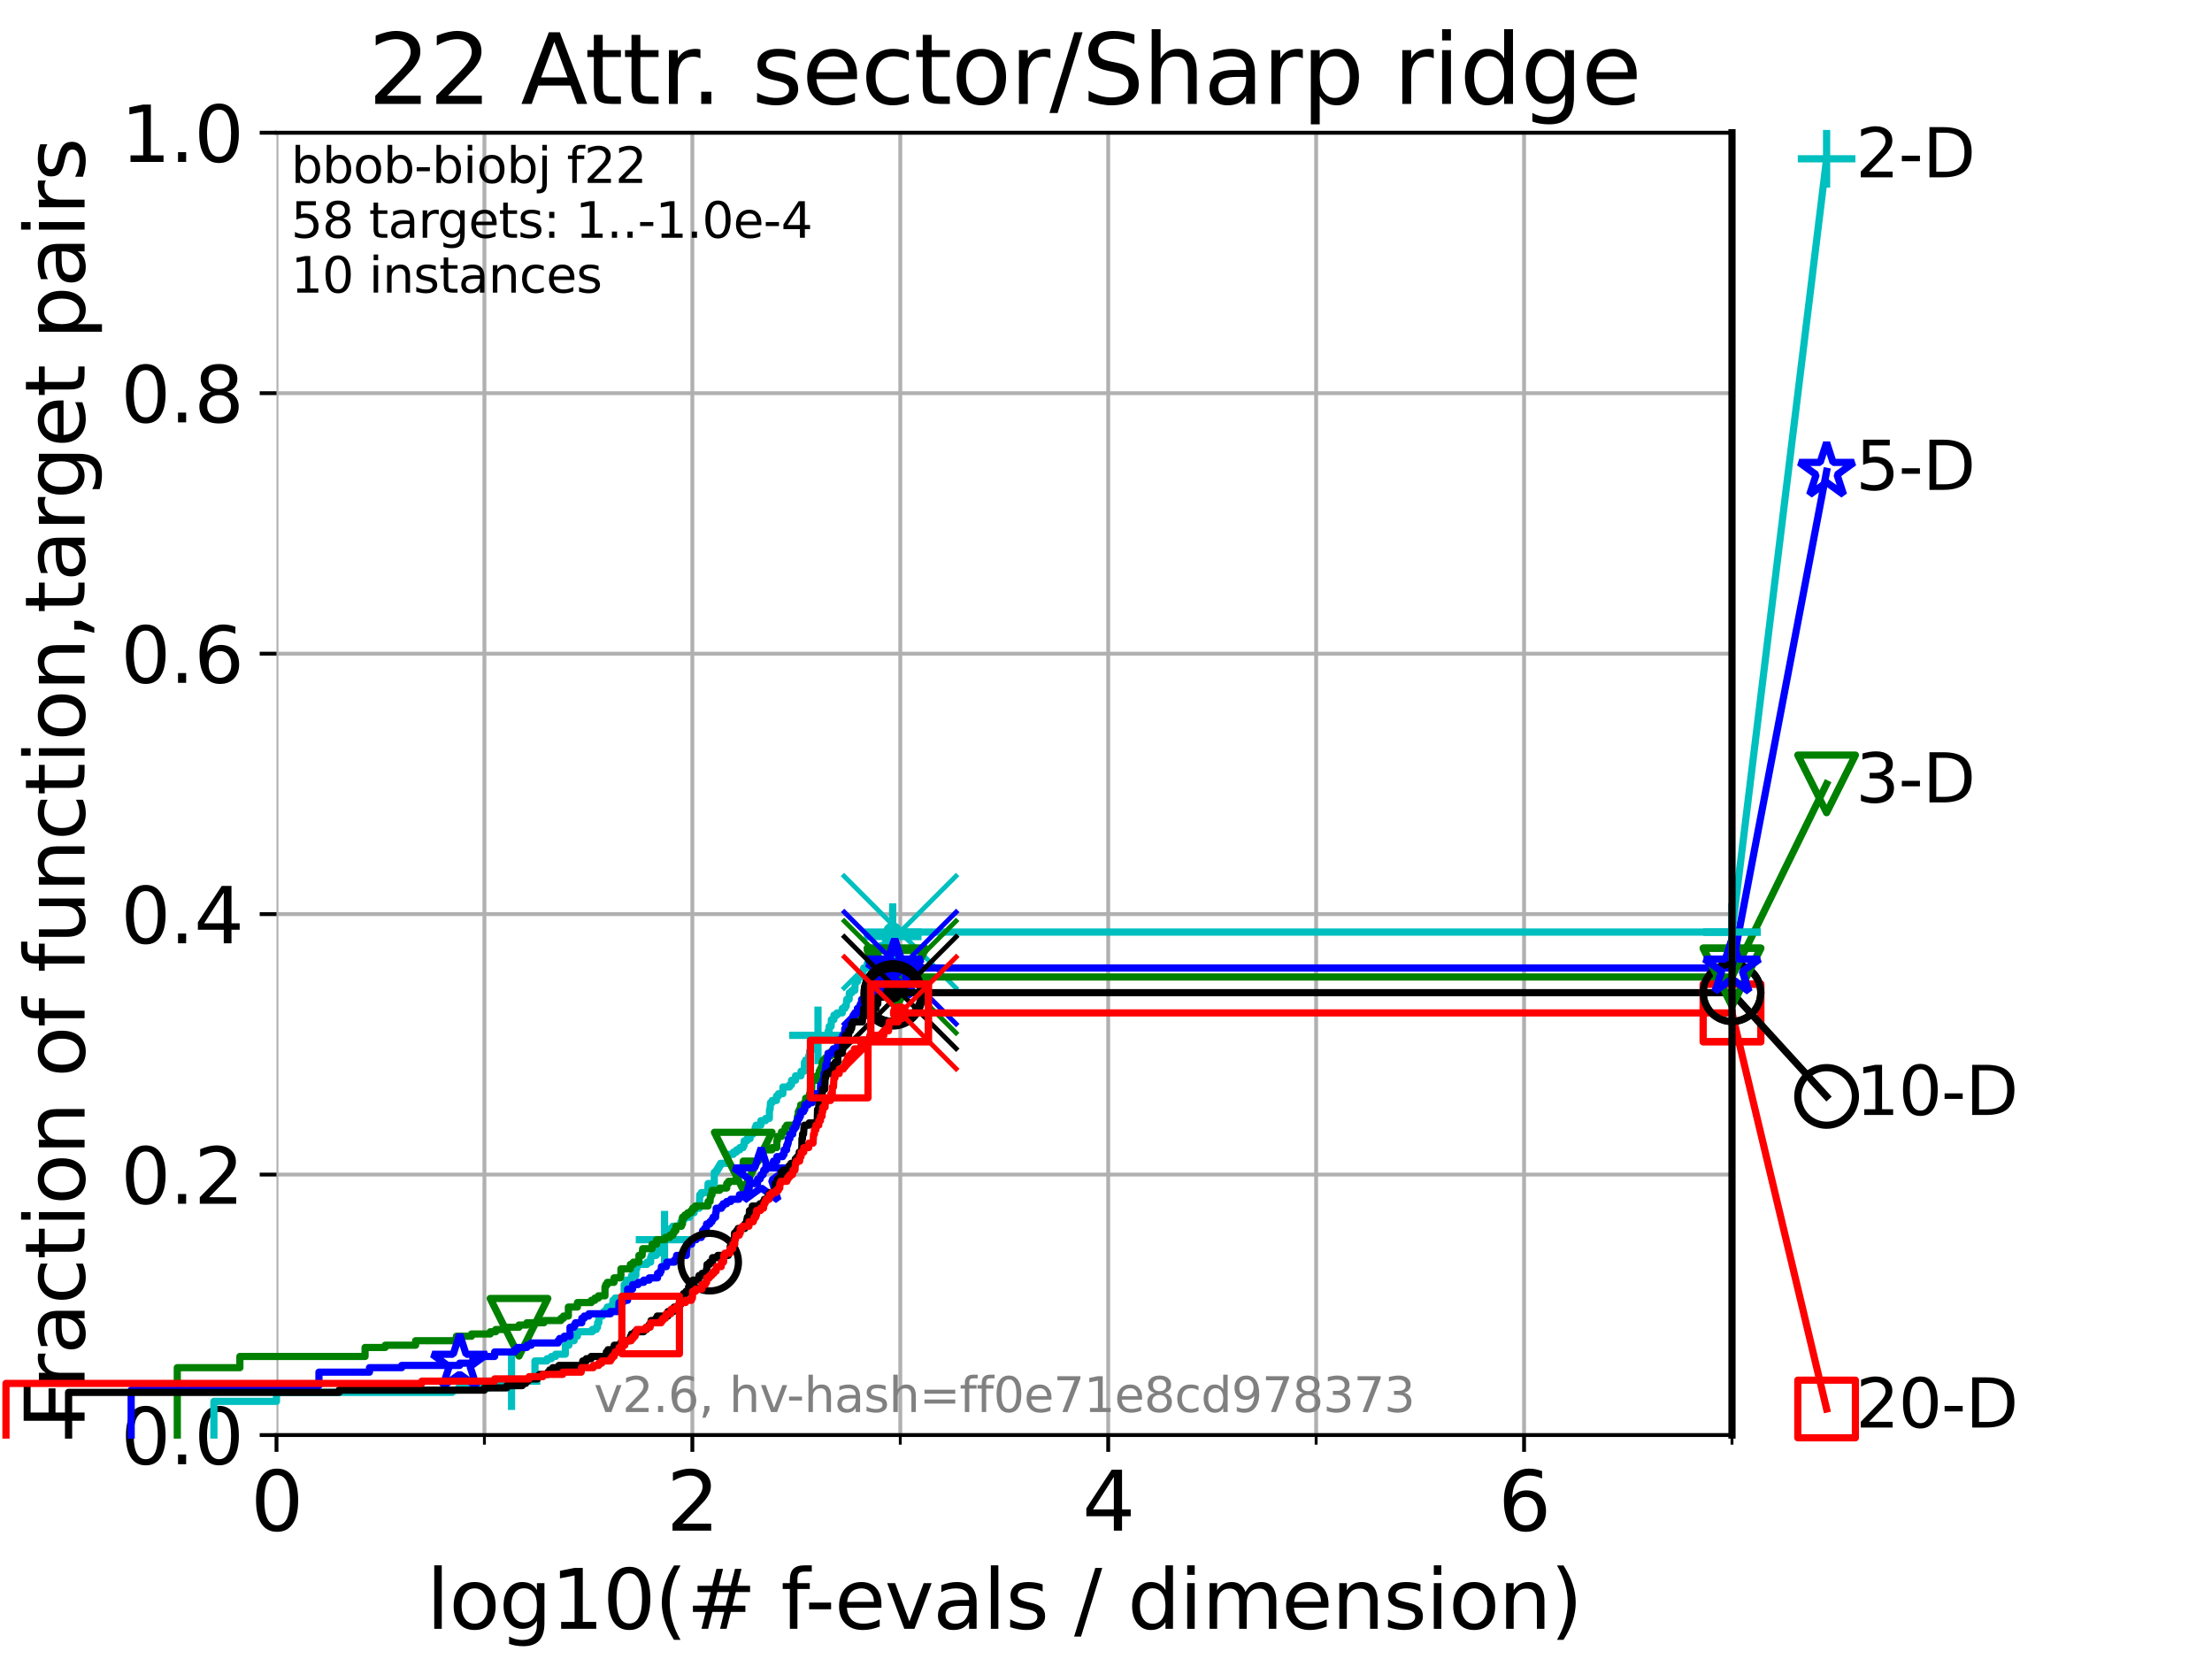 <?xml version="1.0" encoding="utf-8" standalone="no"?>
<!DOCTYPE svg PUBLIC "-//W3C//DTD SVG 1.1//EN"
  "http://www.w3.org/Graphics/SVG/1.1/DTD/svg11.dtd">
<svg xmlns:xlink="http://www.w3.org/1999/xlink" width="460.8pt" height="345.6pt" viewBox="0 0 460.8 345.6" xmlns="http://www.w3.org/2000/svg" version="1.1">
 <defs>
  <style type="text/css">*{stroke-linejoin: round; stroke-linecap: butt}</style>
 </defs>
 <g id="figure_1">
  <g id="patch_1">
   <path d="M 0 345.6 
L 460.8 345.6 
L 460.8 0 
L 0 0 
z
" style="fill: #ffffff"/>
  </g>
  <g id="axes_1">
   <g id="patch_2">
    <path d="M 57.6 298.944 
L 360.806 298.944 
L 360.806 27.648 
L 57.6 27.648 
z
" style="fill: #ffffff"/>
   </g>
   <g id="matplotlib.axis_1">
    <g id="xtick_1">
     <g id="line2d_1">
      <path d="M 57.6 298.944 
L 57.6 27.648 
" clip-path="url(#p1bc42305f1)" style="fill: none; stroke: #b0b0b0; stroke-width: 0.8; stroke-linecap: square"/>
     </g>
     <g id="line2d_2">
      <defs>
       <path id="mf91985d9c4" d="M 0 0 
L 0 3.5 
" style="stroke: #000000; stroke-width: 0.8"/>
      </defs>
      <g>
       <use xlink:href="#mf91985d9c4" x="57.6" y="298.944" style="stroke: #000000; stroke-width: 0.8"/>
      </g>
     </g>
     <g id="text_1">
      <!-- 0 -->
      <g transform="translate(52.192 318.861) scale(0.17 -0.17)">
       <defs>
        <path id="DejaVuSans-30" d="M 2034 4250 
Q 1547 4250 1301 3770 
Q 1056 3291 1056 2328 
Q 1056 1369 1301 889 
Q 1547 409 2034 409 
Q 2525 409 2770 889 
Q 3016 1369 3016 2328 
Q 3016 3291 2770 3770 
Q 2525 4250 2034 4250 
z
M 2034 4750 
Q 2819 4750 3233 4129 
Q 3647 3509 3647 2328 
Q 3647 1150 3233 529 
Q 2819 -91 2034 -91 
Q 1250 -91 836 529 
Q 422 1150 422 2328 
Q 422 3509 836 4129 
Q 1250 4750 2034 4750 
z
" transform="scale(0.016)"/>
       </defs>
       <use xlink:href="#DejaVuSans-30"/>
      </g>
     </g>
    </g>
    <g id="xtick_2">
     <g id="line2d_3">
      <path d="M 144.23 298.944 
L 144.23 27.648 
" clip-path="url(#p1bc42305f1)" style="fill: none; stroke: #b0b0b0; stroke-width: 0.8; stroke-linecap: square"/>
     </g>
     <g id="line2d_4">
      <g>
       <use xlink:href="#mf91985d9c4" x="144.23" y="298.944" style="stroke: #000000; stroke-width: 0.8"/>
      </g>
     </g>
     <g id="text_2">
      <!-- 2 -->
      <g transform="translate(138.822 318.861) scale(0.17 -0.17)">
       <defs>
        <path id="DejaVuSans-32" d="M 1228 531 
L 3431 531 
L 3431 0 
L 469 0 
L 469 531 
Q 828 903 1448 1529 
Q 2069 2156 2228 2338 
Q 2531 2678 2651 2914 
Q 2772 3150 2772 3378 
Q 2772 3750 2511 3984 
Q 2250 4219 1831 4219 
Q 1534 4219 1204 4116 
Q 875 4013 500 3803 
L 500 4441 
Q 881 4594 1212 4672 
Q 1544 4750 1819 4750 
Q 2544 4750 2975 4387 
Q 3406 4025 3406 3419 
Q 3406 3131 3298 2873 
Q 3191 2616 2906 2266 
Q 2828 2175 2409 1742 
Q 1991 1309 1228 531 
z
" transform="scale(0.016)"/>
       </defs>
       <use xlink:href="#DejaVuSans-32"/>
      </g>
     </g>
    </g>
    <g id="xtick_3">
     <g id="line2d_5">
      <path d="M 230.861 298.944 
L 230.861 27.648 
" clip-path="url(#p1bc42305f1)" style="fill: none; stroke: #b0b0b0; stroke-width: 0.8; stroke-linecap: square"/>
     </g>
     <g id="line2d_6">
      <g>
       <use xlink:href="#mf91985d9c4" x="230.861" y="298.944" style="stroke: #000000; stroke-width: 0.8"/>
      </g>
     </g>
     <g id="text_3">
      <!-- 4 -->
      <g transform="translate(225.453 318.861) scale(0.17 -0.17)">
       <defs>
        <path id="DejaVuSans-34" d="M 2419 4116 
L 825 1625 
L 2419 1625 
L 2419 4116 
z
M 2253 4666 
L 3047 4666 
L 3047 1625 
L 3713 1625 
L 3713 1100 
L 3047 1100 
L 3047 0 
L 2419 0 
L 2419 1100 
L 313 1100 
L 313 1709 
L 2253 4666 
z
" transform="scale(0.016)"/>
       </defs>
       <use xlink:href="#DejaVuSans-34"/>
      </g>
     </g>
    </g>
    <g id="xtick_4">
     <g id="line2d_7">
      <path d="M 317.491 298.944 
L 317.491 27.648 
" clip-path="url(#p1bc42305f1)" style="fill: none; stroke: #b0b0b0; stroke-width: 0.8; stroke-linecap: square"/>
     </g>
     <g id="line2d_8">
      <g>
       <use xlink:href="#mf91985d9c4" x="317.491" y="298.944" style="stroke: #000000; stroke-width: 0.8"/>
      </g>
     </g>
     <g id="text_4">
      <!-- 6 -->
      <g transform="translate(312.083 318.861) scale(0.17 -0.17)">
       <defs>
        <path id="DejaVuSans-36" d="M 2113 2584 
Q 1688 2584 1439 2293 
Q 1191 2003 1191 1497 
Q 1191 994 1439 701 
Q 1688 409 2113 409 
Q 2538 409 2786 701 
Q 3034 994 3034 1497 
Q 3034 2003 2786 2293 
Q 2538 2584 2113 2584 
z
M 3366 4563 
L 3366 3988 
Q 3128 4100 2886 4159 
Q 2644 4219 2406 4219 
Q 1781 4219 1451 3797 
Q 1122 3375 1075 2522 
Q 1259 2794 1537 2939 
Q 1816 3084 2150 3084 
Q 2853 3084 3261 2657 
Q 3669 2231 3669 1497 
Q 3669 778 3244 343 
Q 2819 -91 2113 -91 
Q 1303 -91 875 529 
Q 447 1150 447 2328 
Q 447 3434 972 4092 
Q 1497 4750 2381 4750 
Q 2619 4750 2861 4703 
Q 3103 4656 3366 4563 
z
" transform="scale(0.016)"/>
       </defs>
       <use xlink:href="#DejaVuSans-36"/>
      </g>
     </g>
    </g>
    <g id="xtick_5">
     <g id="line2d_9">
      <path d="M 100.915 298.944 
L 100.915 27.648 
" clip-path="url(#p1bc42305f1)" style="fill: none; stroke: #b0b0b0; stroke-width: 0.8; stroke-linecap: square"/>
     </g>
     <g id="line2d_10">
      <defs>
       <path id="m34e8fb7664" d="M 0 0 
L 0 2 
" style="stroke: #000000; stroke-width: 0.6"/>
      </defs>
      <g>
       <use xlink:href="#m34e8fb7664" x="100.915" y="298.944" style="stroke: #000000; stroke-width: 0.6"/>
      </g>
     </g>
    </g>
    <g id="xtick_6">
     <g id="line2d_11">
      <path d="M 187.546 298.944 
L 187.546 27.648 
" clip-path="url(#p1bc42305f1)" style="fill: none; stroke: #b0b0b0; stroke-width: 0.8; stroke-linecap: square"/>
     </g>
     <g id="line2d_12">
      <g>
       <use xlink:href="#m34e8fb7664" x="187.546" y="298.944" style="stroke: #000000; stroke-width: 0.6"/>
      </g>
     </g>
    </g>
    <g id="xtick_7">
     <g id="line2d_13">
      <path d="M 274.176 298.944 
L 274.176 27.648 
" clip-path="url(#p1bc42305f1)" style="fill: none; stroke: #b0b0b0; stroke-width: 0.8; stroke-linecap: square"/>
     </g>
     <g id="line2d_14">
      <g>
       <use xlink:href="#m34e8fb7664" x="274.176" y="298.944" style="stroke: #000000; stroke-width: 0.6"/>
      </g>
     </g>
    </g>
    <g id="xtick_8">
     <g id="line2d_15">
      <path d="M 360.806 298.944 
L 360.806 27.648 
" clip-path="url(#p1bc42305f1)" style="fill: none; stroke: #b0b0b0; stroke-width: 0.8; stroke-linecap: square"/>
     </g>
     <g id="line2d_16">
      <g>
       <use xlink:href="#m34e8fb7664" x="360.806" y="298.944" style="stroke: #000000; stroke-width: 0.6"/>
      </g>
     </g>
    </g>
    <g id="text_5">
     <!-- log10(# f-evals / dimension) -->
     <g transform="translate(88.823 339.314) scale(0.17 -0.17)">
      <defs>
       <path id="DejaVuSans-6c" d="M 603 4863 
L 1178 4863 
L 1178 0 
L 603 0 
L 603 4863 
z
" transform="scale(0.016)"/>
       <path id="DejaVuSans-6f" d="M 1959 3097 
Q 1497 3097 1228 2736 
Q 959 2375 959 1747 
Q 959 1119 1226 758 
Q 1494 397 1959 397 
Q 2419 397 2687 759 
Q 2956 1122 2956 1747 
Q 2956 2369 2687 2733 
Q 2419 3097 1959 3097 
z
M 1959 3584 
Q 2709 3584 3137 3096 
Q 3566 2609 3566 1747 
Q 3566 888 3137 398 
Q 2709 -91 1959 -91 
Q 1206 -91 779 398 
Q 353 888 353 1747 
Q 353 2609 779 3096 
Q 1206 3584 1959 3584 
z
" transform="scale(0.016)"/>
       <path id="DejaVuSans-67" d="M 2906 1791 
Q 2906 2416 2648 2759 
Q 2391 3103 1925 3103 
Q 1463 3103 1205 2759 
Q 947 2416 947 1791 
Q 947 1169 1205 825 
Q 1463 481 1925 481 
Q 2391 481 2648 825 
Q 2906 1169 2906 1791 
z
M 3481 434 
Q 3481 -459 3084 -895 
Q 2688 -1331 1869 -1331 
Q 1566 -1331 1297 -1286 
Q 1028 -1241 775 -1147 
L 775 -588 
Q 1028 -725 1275 -790 
Q 1522 -856 1778 -856 
Q 2344 -856 2625 -561 
Q 2906 -266 2906 331 
L 2906 616 
Q 2728 306 2450 153 
Q 2172 0 1784 0 
Q 1141 0 747 490 
Q 353 981 353 1791 
Q 353 2603 747 3093 
Q 1141 3584 1784 3584 
Q 2172 3584 2450 3431 
Q 2728 3278 2906 2969 
L 2906 3500 
L 3481 3500 
L 3481 434 
z
" transform="scale(0.016)"/>
       <path id="DejaVuSans-31" d="M 794 531 
L 1825 531 
L 1825 4091 
L 703 3866 
L 703 4441 
L 1819 4666 
L 2450 4666 
L 2450 531 
L 3481 531 
L 3481 0 
L 794 0 
L 794 531 
z
" transform="scale(0.016)"/>
       <path id="DejaVuSans-28" d="M 1984 4856 
Q 1566 4138 1362 3434 
Q 1159 2731 1159 2009 
Q 1159 1288 1364 580 
Q 1569 -128 1984 -844 
L 1484 -844 
Q 1016 -109 783 600 
Q 550 1309 550 2009 
Q 550 2706 781 3412 
Q 1013 4119 1484 4856 
L 1984 4856 
z
" transform="scale(0.016)"/>
       <path id="DejaVuSans-23" d="M 3272 2816 
L 2363 2816 
L 2100 1772 
L 3016 1772 
L 3272 2816 
z
M 2803 4594 
L 2478 3297 
L 3391 3297 
L 3719 4594 
L 4219 4594 
L 3897 3297 
L 4872 3297 
L 4872 2816 
L 3775 2816 
L 3519 1772 
L 4513 1772 
L 4513 1294 
L 3397 1294 
L 3072 0 
L 2572 0 
L 2894 1294 
L 1978 1294 
L 1656 0 
L 1153 0 
L 1478 1294 
L 494 1294 
L 494 1772 
L 1594 1772 
L 1856 2816 
L 850 2816 
L 850 3297 
L 1978 3297 
L 2297 4594 
L 2803 4594 
z
" transform="scale(0.016)"/>
       <path id="DejaVuSans-20" transform="scale(0.016)"/>
       <path id="DejaVuSans-66" d="M 2375 4863 
L 2375 4384 
L 1825 4384 
Q 1516 4384 1395 4259 
Q 1275 4134 1275 3809 
L 1275 3500 
L 2222 3500 
L 2222 3053 
L 1275 3053 
L 1275 0 
L 697 0 
L 697 3053 
L 147 3053 
L 147 3500 
L 697 3500 
L 697 3744 
Q 697 4328 969 4595 
Q 1241 4863 1831 4863 
L 2375 4863 
z
" transform="scale(0.016)"/>
       <path id="DejaVuSans-2d" d="M 313 2009 
L 1997 2009 
L 1997 1497 
L 313 1497 
L 313 2009 
z
" transform="scale(0.016)"/>
       <path id="DejaVuSans-65" d="M 3597 1894 
L 3597 1613 
L 953 1613 
Q 991 1019 1311 708 
Q 1631 397 2203 397 
Q 2534 397 2845 478 
Q 3156 559 3463 722 
L 3463 178 
Q 3153 47 2828 -22 
Q 2503 -91 2169 -91 
Q 1331 -91 842 396 
Q 353 884 353 1716 
Q 353 2575 817 3079 
Q 1281 3584 2069 3584 
Q 2775 3584 3186 3129 
Q 3597 2675 3597 1894 
z
M 3022 2063 
Q 3016 2534 2758 2815 
Q 2500 3097 2075 3097 
Q 1594 3097 1305 2825 
Q 1016 2553 972 2059 
L 3022 2063 
z
" transform="scale(0.016)"/>
       <path id="DejaVuSans-76" d="M 191 3500 
L 800 3500 
L 1894 563 
L 2988 3500 
L 3597 3500 
L 2284 0 
L 1503 0 
L 191 3500 
z
" transform="scale(0.016)"/>
       <path id="DejaVuSans-61" d="M 2194 1759 
Q 1497 1759 1228 1600 
Q 959 1441 959 1056 
Q 959 750 1161 570 
Q 1363 391 1709 391 
Q 2188 391 2477 730 
Q 2766 1069 2766 1631 
L 2766 1759 
L 2194 1759 
z
M 3341 1997 
L 3341 0 
L 2766 0 
L 2766 531 
Q 2569 213 2275 61 
Q 1981 -91 1556 -91 
Q 1019 -91 701 211 
Q 384 513 384 1019 
Q 384 1609 779 1909 
Q 1175 2209 1959 2209 
L 2766 2209 
L 2766 2266 
Q 2766 2663 2505 2880 
Q 2244 3097 1772 3097 
Q 1472 3097 1187 3025 
Q 903 2953 641 2809 
L 641 3341 
Q 956 3463 1253 3523 
Q 1550 3584 1831 3584 
Q 2591 3584 2966 3190 
Q 3341 2797 3341 1997 
z
" transform="scale(0.016)"/>
       <path id="DejaVuSans-73" d="M 2834 3397 
L 2834 2853 
Q 2591 2978 2328 3040 
Q 2066 3103 1784 3103 
Q 1356 3103 1142 2972 
Q 928 2841 928 2578 
Q 928 2378 1081 2264 
Q 1234 2150 1697 2047 
L 1894 2003 
Q 2506 1872 2764 1633 
Q 3022 1394 3022 966 
Q 3022 478 2636 193 
Q 2250 -91 1575 -91 
Q 1294 -91 989 -36 
Q 684 19 347 128 
L 347 722 
Q 666 556 975 473 
Q 1284 391 1588 391 
Q 1994 391 2212 530 
Q 2431 669 2431 922 
Q 2431 1156 2273 1281 
Q 2116 1406 1581 1522 
L 1381 1569 
Q 847 1681 609 1914 
Q 372 2147 372 2553 
Q 372 3047 722 3315 
Q 1072 3584 1716 3584 
Q 2034 3584 2315 3537 
Q 2597 3491 2834 3397 
z
" transform="scale(0.016)"/>
       <path id="DejaVuSans-2f" d="M 1625 4666 
L 2156 4666 
L 531 -594 
L 0 -594 
L 1625 4666 
z
" transform="scale(0.016)"/>
       <path id="DejaVuSans-64" d="M 2906 2969 
L 2906 4863 
L 3481 4863 
L 3481 0 
L 2906 0 
L 2906 525 
Q 2725 213 2448 61 
Q 2172 -91 1784 -91 
Q 1150 -91 751 415 
Q 353 922 353 1747 
Q 353 2572 751 3078 
Q 1150 3584 1784 3584 
Q 2172 3584 2448 3432 
Q 2725 3281 2906 2969 
z
M 947 1747 
Q 947 1113 1208 752 
Q 1469 391 1925 391 
Q 2381 391 2643 752 
Q 2906 1113 2906 1747 
Q 2906 2381 2643 2742 
Q 2381 3103 1925 3103 
Q 1469 3103 1208 2742 
Q 947 2381 947 1747 
z
" transform="scale(0.016)"/>
       <path id="DejaVuSans-69" d="M 603 3500 
L 1178 3500 
L 1178 0 
L 603 0 
L 603 3500 
z
M 603 4863 
L 1178 4863 
L 1178 4134 
L 603 4134 
L 603 4863 
z
" transform="scale(0.016)"/>
       <path id="DejaVuSans-6d" d="M 3328 2828 
Q 3544 3216 3844 3400 
Q 4144 3584 4550 3584 
Q 5097 3584 5394 3201 
Q 5691 2819 5691 2113 
L 5691 0 
L 5113 0 
L 5113 2094 
Q 5113 2597 4934 2840 
Q 4756 3084 4391 3084 
Q 3944 3084 3684 2787 
Q 3425 2491 3425 1978 
L 3425 0 
L 2847 0 
L 2847 2094 
Q 2847 2600 2669 2842 
Q 2491 3084 2119 3084 
Q 1678 3084 1418 2786 
Q 1159 2488 1159 1978 
L 1159 0 
L 581 0 
L 581 3500 
L 1159 3500 
L 1159 2956 
Q 1356 3278 1631 3431 
Q 1906 3584 2284 3584 
Q 2666 3584 2933 3390 
Q 3200 3197 3328 2828 
z
" transform="scale(0.016)"/>
       <path id="DejaVuSans-6e" d="M 3513 2113 
L 3513 0 
L 2938 0 
L 2938 2094 
Q 2938 2591 2744 2837 
Q 2550 3084 2163 3084 
Q 1697 3084 1428 2787 
Q 1159 2491 1159 1978 
L 1159 0 
L 581 0 
L 581 3500 
L 1159 3500 
L 1159 2956 
Q 1366 3272 1645 3428 
Q 1925 3584 2291 3584 
Q 2894 3584 3203 3211 
Q 3513 2838 3513 2113 
z
" transform="scale(0.016)"/>
       <path id="DejaVuSans-29" d="M 513 4856 
L 1013 4856 
Q 1481 4119 1714 3412 
Q 1947 2706 1947 2009 
Q 1947 1309 1714 600 
Q 1481 -109 1013 -844 
L 513 -844 
Q 928 -128 1133 580 
Q 1338 1288 1338 2009 
Q 1338 2731 1133 3434 
Q 928 4138 513 4856 
z
" transform="scale(0.016)"/>
      </defs>
      <use xlink:href="#DejaVuSans-6c"/>
      <use xlink:href="#DejaVuSans-6f" x="27.783"/>
      <use xlink:href="#DejaVuSans-67" x="88.965"/>
      <use xlink:href="#DejaVuSans-31" x="152.441"/>
      <use xlink:href="#DejaVuSans-30" x="216.064"/>
      <use xlink:href="#DejaVuSans-28" x="279.688"/>
      <use xlink:href="#DejaVuSans-23" x="318.701"/>
      <use xlink:href="#DejaVuSans-20" x="402.49"/>
      <use xlink:href="#DejaVuSans-66" x="434.277"/>
      <use xlink:href="#DejaVuSans-2d" x="463.982"/>
      <use xlink:href="#DejaVuSans-65" x="500.066"/>
      <use xlink:href="#DejaVuSans-76" x="561.59"/>
      <use xlink:href="#DejaVuSans-61" x="620.77"/>
      <use xlink:href="#DejaVuSans-6c" x="682.049"/>
      <use xlink:href="#DejaVuSans-73" x="709.832"/>
      <use xlink:href="#DejaVuSans-20" x="761.932"/>
      <use xlink:href="#DejaVuSans-2f" x="793.719"/>
      <use xlink:href="#DejaVuSans-20" x="827.41"/>
      <use xlink:href="#DejaVuSans-64" x="859.197"/>
      <use xlink:href="#DejaVuSans-69" x="922.674"/>
      <use xlink:href="#DejaVuSans-6d" x="950.457"/>
      <use xlink:href="#DejaVuSans-65" x="1047.869"/>
      <use xlink:href="#DejaVuSans-6e" x="1109.393"/>
      <use xlink:href="#DejaVuSans-73" x="1172.771"/>
      <use xlink:href="#DejaVuSans-69" x="1224.871"/>
      <use xlink:href="#DejaVuSans-6f" x="1252.654"/>
      <use xlink:href="#DejaVuSans-6e" x="1313.836"/>
      <use xlink:href="#DejaVuSans-29" x="1377.215"/>
     </g>
    </g>
   </g>
   <g id="matplotlib.axis_2">
    <g id="ytick_1">
     <g id="line2d_17">
      <path d="M 57.6 298.944 
L 360.806 298.944 
" clip-path="url(#p1bc42305f1)" style="fill: none; stroke: #b0b0b0; stroke-width: 0.8; stroke-linecap: square"/>
     </g>
     <g id="line2d_18">
      <defs>
       <path id="mc57640d03e" d="M 0 0 
L -3.5 0 
" style="stroke: #000000; stroke-width: 0.8"/>
      </defs>
      <g>
       <use xlink:href="#mc57640d03e" x="57.6" y="298.944" style="stroke: #000000; stroke-width: 0.8"/>
      </g>
     </g>
     <g id="text_6">
      <!-- 0.0 -->
      <g transform="translate(25.155 305.023) scale(0.16 -0.16)">
       <defs>
        <path id="DejaVuSans-2e" d="M 684 794 
L 1344 794 
L 1344 0 
L 684 0 
L 684 794 
z
" transform="scale(0.016)"/>
       </defs>
       <use xlink:href="#DejaVuSans-30"/>
       <use xlink:href="#DejaVuSans-2e" x="63.623"/>
       <use xlink:href="#DejaVuSans-30" x="95.41"/>
      </g>
     </g>
    </g>
    <g id="ytick_2">
     <g id="line2d_19">
      <path d="M 57.6 244.685 
L 360.806 244.685 
" clip-path="url(#p1bc42305f1)" style="fill: none; stroke: #b0b0b0; stroke-width: 0.8; stroke-linecap: square"/>
     </g>
     <g id="line2d_20">
      <g>
       <use xlink:href="#mc57640d03e" x="57.6" y="244.685" style="stroke: #000000; stroke-width: 0.8"/>
      </g>
     </g>
     <g id="text_7">
      <!-- 0.2 -->
      <g transform="translate(25.155 250.764) scale(0.16 -0.16)">
       <use xlink:href="#DejaVuSans-30"/>
       <use xlink:href="#DejaVuSans-2e" x="63.623"/>
       <use xlink:href="#DejaVuSans-32" x="95.41"/>
      </g>
     </g>
    </g>
    <g id="ytick_3">
     <g id="line2d_21">
      <path d="M 57.6 190.426 
L 360.806 190.426 
" clip-path="url(#p1bc42305f1)" style="fill: none; stroke: #b0b0b0; stroke-width: 0.8; stroke-linecap: square"/>
     </g>
     <g id="line2d_22">
      <g>
       <use xlink:href="#mc57640d03e" x="57.6" y="190.426" style="stroke: #000000; stroke-width: 0.8"/>
      </g>
     </g>
     <g id="text_8">
      <!-- 0.4 -->
      <g transform="translate(25.155 196.504) scale(0.16 -0.16)">
       <use xlink:href="#DejaVuSans-30"/>
       <use xlink:href="#DejaVuSans-2e" x="63.623"/>
       <use xlink:href="#DejaVuSans-34" x="95.41"/>
      </g>
     </g>
    </g>
    <g id="ytick_4">
     <g id="line2d_23">
      <path d="M 57.6 136.166 
L 360.806 136.166 
" clip-path="url(#p1bc42305f1)" style="fill: none; stroke: #b0b0b0; stroke-width: 0.8; stroke-linecap: square"/>
     </g>
     <g id="line2d_24">
      <g>
       <use xlink:href="#mc57640d03e" x="57.6" y="136.166" style="stroke: #000000; stroke-width: 0.8"/>
      </g>
     </g>
     <g id="text_9">
      <!-- 0.6 -->
      <g transform="translate(25.155 142.245) scale(0.16 -0.16)">
       <use xlink:href="#DejaVuSans-30"/>
       <use xlink:href="#DejaVuSans-2e" x="63.623"/>
       <use xlink:href="#DejaVuSans-36" x="95.41"/>
      </g>
     </g>
    </g>
    <g id="ytick_5">
     <g id="line2d_25">
      <path d="M 57.6 81.907 
L 360.806 81.907 
" clip-path="url(#p1bc42305f1)" style="fill: none; stroke: #b0b0b0; stroke-width: 0.8; stroke-linecap: square"/>
     </g>
     <g id="line2d_26">
      <g>
       <use xlink:href="#mc57640d03e" x="57.6" y="81.907" style="stroke: #000000; stroke-width: 0.8"/>
      </g>
     </g>
     <g id="text_10">
      <!-- 0.8 -->
      <g transform="translate(25.155 87.986) scale(0.16 -0.16)">
       <defs>
        <path id="DejaVuSans-38" d="M 2034 2216 
Q 1584 2216 1326 1975 
Q 1069 1734 1069 1313 
Q 1069 891 1326 650 
Q 1584 409 2034 409 
Q 2484 409 2743 651 
Q 3003 894 3003 1313 
Q 3003 1734 2745 1975 
Q 2488 2216 2034 2216 
z
M 1403 2484 
Q 997 2584 770 2862 
Q 544 3141 544 3541 
Q 544 4100 942 4425 
Q 1341 4750 2034 4750 
Q 2731 4750 3128 4425 
Q 3525 4100 3525 3541 
Q 3525 3141 3298 2862 
Q 3072 2584 2669 2484 
Q 3125 2378 3379 2068 
Q 3634 1759 3634 1313 
Q 3634 634 3220 271 
Q 2806 -91 2034 -91 
Q 1263 -91 848 271 
Q 434 634 434 1313 
Q 434 1759 690 2068 
Q 947 2378 1403 2484 
z
M 1172 3481 
Q 1172 3119 1398 2916 
Q 1625 2713 2034 2713 
Q 2441 2713 2670 2916 
Q 2900 3119 2900 3481 
Q 2900 3844 2670 4047 
Q 2441 4250 2034 4250 
Q 1625 4250 1398 4047 
Q 1172 3844 1172 3481 
z
" transform="scale(0.016)"/>
       </defs>
       <use xlink:href="#DejaVuSans-30"/>
       <use xlink:href="#DejaVuSans-2e" x="63.623"/>
       <use xlink:href="#DejaVuSans-38" x="95.41"/>
      </g>
     </g>
    </g>
    <g id="ytick_6">
     <g id="line2d_27">
      <path d="M 57.6 27.648 
L 360.806 27.648 
" clip-path="url(#p1bc42305f1)" style="fill: none; stroke: #b0b0b0; stroke-width: 0.8; stroke-linecap: square"/>
     </g>
     <g id="line2d_28">
      <g>
       <use xlink:href="#mc57640d03e" x="57.6" y="27.648" style="stroke: #000000; stroke-width: 0.8"/>
      </g>
     </g>
     <g id="text_11">
      <!-- 1.0 -->
      <g transform="translate(25.155 33.727) scale(0.16 -0.16)">
       <use xlink:href="#DejaVuSans-31"/>
       <use xlink:href="#DejaVuSans-2e" x="63.623"/>
       <use xlink:href="#DejaVuSans-30" x="95.41"/>
      </g>
     </g>
    </g>
    <g id="text_12">
     <!-- Fraction of function,target pairs -->
     <g transform="translate(17.62 297.681) rotate(-90) scale(0.17 -0.17)">
      <defs>
       <path id="DejaVuSans-46" d="M 628 4666 
L 3309 4666 
L 3309 4134 
L 1259 4134 
L 1259 2759 
L 3109 2759 
L 3109 2228 
L 1259 2228 
L 1259 0 
L 628 0 
L 628 4666 
z
" transform="scale(0.016)"/>
       <path id="DejaVuSans-72" d="M 2631 2963 
Q 2534 3019 2420 3045 
Q 2306 3072 2169 3072 
Q 1681 3072 1420 2755 
Q 1159 2438 1159 1844 
L 1159 0 
L 581 0 
L 581 3500 
L 1159 3500 
L 1159 2956 
Q 1341 3275 1631 3429 
Q 1922 3584 2338 3584 
Q 2397 3584 2469 3576 
Q 2541 3569 2628 3553 
L 2631 2963 
z
" transform="scale(0.016)"/>
       <path id="DejaVuSans-63" d="M 3122 3366 
L 3122 2828 
Q 2878 2963 2633 3030 
Q 2388 3097 2138 3097 
Q 1578 3097 1268 2742 
Q 959 2388 959 1747 
Q 959 1106 1268 751 
Q 1578 397 2138 397 
Q 2388 397 2633 464 
Q 2878 531 3122 666 
L 3122 134 
Q 2881 22 2623 -34 
Q 2366 -91 2075 -91 
Q 1284 -91 818 406 
Q 353 903 353 1747 
Q 353 2603 823 3093 
Q 1294 3584 2113 3584 
Q 2378 3584 2631 3529 
Q 2884 3475 3122 3366 
z
" transform="scale(0.016)"/>
       <path id="DejaVuSans-74" d="M 1172 4494 
L 1172 3500 
L 2356 3500 
L 2356 3053 
L 1172 3053 
L 1172 1153 
Q 1172 725 1289 603 
Q 1406 481 1766 481 
L 2356 481 
L 2356 0 
L 1766 0 
Q 1100 0 847 248 
Q 594 497 594 1153 
L 594 3053 
L 172 3053 
L 172 3500 
L 594 3500 
L 594 4494 
L 1172 4494 
z
" transform="scale(0.016)"/>
       <path id="DejaVuSans-75" d="M 544 1381 
L 544 3500 
L 1119 3500 
L 1119 1403 
Q 1119 906 1312 657 
Q 1506 409 1894 409 
Q 2359 409 2629 706 
Q 2900 1003 2900 1516 
L 2900 3500 
L 3475 3500 
L 3475 0 
L 2900 0 
L 2900 538 
Q 2691 219 2414 64 
Q 2138 -91 1772 -91 
Q 1169 -91 856 284 
Q 544 659 544 1381 
z
M 1991 3584 
L 1991 3584 
z
" transform="scale(0.016)"/>
       <path id="DejaVuSans-2c" d="M 750 794 
L 1409 794 
L 1409 256 
L 897 -744 
L 494 -744 
L 750 256 
L 750 794 
z
" transform="scale(0.016)"/>
       <path id="DejaVuSans-70" d="M 1159 525 
L 1159 -1331 
L 581 -1331 
L 581 3500 
L 1159 3500 
L 1159 2969 
Q 1341 3281 1617 3432 
Q 1894 3584 2278 3584 
Q 2916 3584 3314 3078 
Q 3713 2572 3713 1747 
Q 3713 922 3314 415 
Q 2916 -91 2278 -91 
Q 1894 -91 1617 61 
Q 1341 213 1159 525 
z
M 3116 1747 
Q 3116 2381 2855 2742 
Q 2594 3103 2138 3103 
Q 1681 3103 1420 2742 
Q 1159 2381 1159 1747 
Q 1159 1113 1420 752 
Q 1681 391 2138 391 
Q 2594 391 2855 752 
Q 3116 1113 3116 1747 
z
" transform="scale(0.016)"/>
      </defs>
      <use xlink:href="#DejaVuSans-46"/>
      <use xlink:href="#DejaVuSans-72" x="50.27"/>
      <use xlink:href="#DejaVuSans-61" x="91.383"/>
      <use xlink:href="#DejaVuSans-63" x="152.662"/>
      <use xlink:href="#DejaVuSans-74" x="207.643"/>
      <use xlink:href="#DejaVuSans-69" x="246.852"/>
      <use xlink:href="#DejaVuSans-6f" x="274.635"/>
      <use xlink:href="#DejaVuSans-6e" x="335.816"/>
      <use xlink:href="#DejaVuSans-20" x="399.195"/>
      <use xlink:href="#DejaVuSans-6f" x="430.982"/>
      <use xlink:href="#DejaVuSans-66" x="492.164"/>
      <use xlink:href="#DejaVuSans-20" x="527.369"/>
      <use xlink:href="#DejaVuSans-66" x="559.156"/>
      <use xlink:href="#DejaVuSans-75" x="594.361"/>
      <use xlink:href="#DejaVuSans-6e" x="657.74"/>
      <use xlink:href="#DejaVuSans-63" x="721.119"/>
      <use xlink:href="#DejaVuSans-74" x="776.1"/>
      <use xlink:href="#DejaVuSans-69" x="815.309"/>
      <use xlink:href="#DejaVuSans-6f" x="843.092"/>
      <use xlink:href="#DejaVuSans-6e" x="904.273"/>
      <use xlink:href="#DejaVuSans-2c" x="967.652"/>
      <use xlink:href="#DejaVuSans-74" x="999.439"/>
      <use xlink:href="#DejaVuSans-61" x="1038.648"/>
      <use xlink:href="#DejaVuSans-72" x="1099.928"/>
      <use xlink:href="#DejaVuSans-67" x="1139.291"/>
      <use xlink:href="#DejaVuSans-65" x="1202.768"/>
      <use xlink:href="#DejaVuSans-74" x="1264.291"/>
      <use xlink:href="#DejaVuSans-20" x="1303.5"/>
      <use xlink:href="#DejaVuSans-70" x="1335.287"/>
      <use xlink:href="#DejaVuSans-61" x="1398.764"/>
      <use xlink:href="#DejaVuSans-69" x="1460.043"/>
      <use xlink:href="#DejaVuSans-72" x="1487.826"/>
      <use xlink:href="#DejaVuSans-73" x="1528.939"/>
     </g>
    </g>
   </g>
   <g id="line2d_29">
    <defs>
     <path id="m5b1cdea5d7" d="M 0 1.5 
C 0.398 1.5 0.779 1.342 1.061 1.061 
C 1.342 0.779 1.5 0.398 1.5 0 
C 1.5 -0.398 1.342 -0.779 1.061 -1.061 
C 0.779 -1.342 0.398 -1.5 0 -1.5 
C -0.398 -1.5 -0.779 -1.342 -1.061 -1.061 
C -1.342 -0.779 -1.5 -0.398 -1.5 0 
C -1.5 0.398 -1.342 0.779 -1.061 1.061 
C -0.779 1.342 -0.398 1.5 0 1.5 
z
" style="stroke: #00bfbf"/>
    </defs>
    <g>
     <use xlink:href="#m5b1cdea5d7" x="185.967" y="194.168" style="fill: #00bfbf; stroke: #00bfbf"/>
     <use xlink:href="#m5b1cdea5d7" x="185.967" y="194.168" style="fill: #00bfbf; stroke: #00bfbf"/>
    </g>
   </g>
   <g id="line2d_30">
    <path d="M 44.561 298.944 
L 44.561 291.928 
L 57.6 291.928 
L 57.6 290.057 
L 94.206 290.057 
L 94.206 289.589 
L 95.503 289.589 
L 95.503 289.121 
L 101.833 289.121 
L 101.833 288.653 
L 102.708 288.653 
L 102.708 288.186 
L 106.561 288.186 
L 106.561 287.718 
L 110.336 287.718 
L 110.336 287.25 
L 110.897 287.25 
L 110.897 286.782 
L 111.442 286.782 
L 111.442 283.508 
L 113.954 283.508 
L 113.954 283.04 
L 114.872 283.04 
L 114.872 282.573 
L 115.747 282.573 
L 115.747 282.105 
L 117.772 282.105 
L 117.772 280.234 
L 118.525 280.234 
L 118.525 279.298 
L 119.6 279.298 
L 119.6 278.363 
L 120.284 278.363 
L 120.284 277.427 
L 123.375 277.427 
L 123.375 276.96 
L 124.211 276.96 
L 124.211 276.492 
L 124.482 276.492 
L 124.482 275.556 
L 124.748 275.556 
L 124.748 274.153 
L 125.527 274.153 
L 125.527 273.685 
L 125.779 273.685 
L 125.779 273.218 
L 126.275 273.218 
L 126.275 272.75 
L 126.517 272.75 
L 126.517 272.282 
L 127.458 272.282 
L 127.458 271.814 
L 127.686 271.814 
L 127.686 270.879 
L 128.134 270.879 
L 128.134 270.411 
L 130.027 270.411 
L 130.027 267.605 
L 130.423 267.605 
L 130.423 266.669 
L 131.564 266.669 
L 131.564 265.734 
L 132.464 265.734 
L 132.464 264.33 
L 132.639 264.33 
L 132.639 263.863 
L 132.812 263.863 
L 132.812 263.395 
L 134.777 263.395 
L 134.777 262.927 
L 135.539 262.927 
L 135.539 261.992 
L 135.688 261.992 
L 135.688 261.524 
L 136.697 261.524 
L 136.697 261.056 
L 137.25 261.056 
L 137.25 260.121 
L 137.386 260.121 
L 137.386 259.653 
L 137.92 259.653 
L 137.92 258.25 
L 138.439 258.25 
L 138.439 257.314 
L 139.191 257.314 
L 139.191 256.846 
L 139.677 256.846 
L 139.677 255.911 
L 140.15 255.911 
L 140.15 255.443 
L 141.826 255.443 
L 141.826 254.508 
L 142.038 254.508 
L 142.038 254.04 
L 142.559 254.04 
L 142.559 253.572 
L 143.657 253.572 
L 143.657 253.104 
L 143.85 253.104 
L 143.85 252.637 
L 144.603 252.637 
L 144.603 251.701 
L 145.678 251.701 
L 145.765 248.895 
L 146.109 248.895 
L 146.109 248.427 
L 147.424 248.427 
L 147.503 246.556 
L 148.801 246.556 
L 148.801 244.217 
L 149.238 244.217 
L 149.238 243.749 
L 149.524 243.749 
L 149.524 243.282 
L 149.806 243.282 
L 149.806 242.814 
L 150.084 242.814 
L 150.084 242.346 
L 151.478 242.346 
L 151.478 241.878 
L 151.605 241.878 
L 151.669 240.475 
L 152.776 240.475 
L 152.776 240.007 
L 153.421 240.007 
L 153.421 239.54 
L 154.101 239.54 
L 154.101 239.072 
L 154.811 239.072 
L 154.811 238.604 
L 155.024 238.604 
L 155.024 237.669 
L 155.599 237.669 
L 155.599 237.201 
L 156.255 237.201 
L 156.255 236.265 
L 156.841 236.265 
L 156.841 235.798 
L 157.317 235.798 
L 157.317 234.862 
L 157.503 234.862 
L 157.503 234.394 
L 158.498 234.394 
L 158.498 233.459 
L 159.485 233.459 
L 159.485 232.991 
L 160.263 232.991 
L 160.303 231.12 
L 160.423 231.12 
L 160.502 229.717 
L 160.855 229.717 
L 160.855 229.249 
L 161.766 229.249 
L 161.766 228.313 
L 162.169 228.313 
L 162.169 227.846 
L 163.088 227.846 
L 163.088 226.442 
L 164.485 226.442 
L 164.485 225.975 
L 164.897 225.975 
L 164.897 225.039 
L 165.725 225.039 
L 165.725 224.104 
L 166.86 224.104 
L 166.86 223.168 
L 167.526 223.168 
L 167.581 221.297 
L 167.824 221.297 
L 167.824 220.829 
L 168.483 220.829 
L 168.483 219.894 
L 168.663 219.894 
L 168.663 218.958 
L 169.019 218.958 
L 169.019 218.023 
L 169.344 218.023 
L 169.344 217.087 
L 170.309 217.087 
L 170.403 215.684 
L 172.524 215.684 
L 172.524 214.749 
L 172.732 214.749 
L 172.732 213.813 
L 173.141 213.813 
L 173.182 212.41 
L 173.719 212.41 
L 173.719 211.474 
L 174.355 211.474 
L 174.355 211.007 
L 175.46 211.007 
L 175.46 210.071 
L 176.006 210.071 
L 176.006 209.603 
L 176.282 209.603 
L 176.385 208.2 
L 176.889 208.2 
L 176.938 206.797 
L 177.46 206.797 
L 177.46 206.329 
L 178.077 206.329 
L 178.154 204.458 
L 178.644 204.458 
L 178.644 203.523 
L 179.729 203.523 
L 179.743 202.119 
L 179.913 202.119 
L 179.913 201.652 
L 180.62 201.652 
L 180.66 200.716 
L 182.096 200.716 
L 182.096 199.781 
L 182.271 199.781 
L 182.271 199.313 
L 182.811 199.313 
L 182.811 198.377 
L 183.016 198.377 
L 183.016 197.91 
L 183.5 197.91 
L 183.5 196.974 
L 184.466 196.974 
L 184.466 196.039 
L 185.055 196.039 
L 185.055 195.571 
L 185.49 195.571 
L 185.49 195.103 
L 185.967 195.103 
L 185.967 194.168 
L 360.806 194.168 
L 360.806 194.168 
" style="fill: none; stroke: #00bfbf; stroke-width: 1.5; stroke-linecap: square"/>
   </g>
   <g id="line2d_31">
    <defs>
     <path id="m50af618977" d="M -6 0 
L 6 0 
M 0 6 
L 0 -6 
" style="stroke: #00bfbf; stroke-width: 1.5"/>
    </defs>
    <g>
     <use xlink:href="#m50af618977" x="106.561" y="287.718" style="fill-opacity: 0; stroke: #00bfbf; stroke-width: 1.5"/>
     <use xlink:href="#m50af618977" x="138.439" y="258.25" style="fill-opacity: 0; stroke: #00bfbf; stroke-width: 1.5"/>
     <use xlink:href="#m50af618977" x="170.403" y="215.684" style="fill-opacity: 0; stroke: #00bfbf; stroke-width: 1.5"/>
     <use xlink:href="#m50af618977" x="185.967" y="195.103" style="fill-opacity: 0; stroke: #00bfbf; stroke-width: 1.5"/>
     <use xlink:href="#m50af618977" x="185.967" y="194.168" style="fill-opacity: 0; stroke: #00bfbf; stroke-width: 1.5"/>
     <use xlink:href="#m50af618977" x="360.806" y="194.168" style="fill-opacity: 0; stroke: #00bfbf; stroke-width: 1.5"/>
    </g>
   </g>
   <g id="line2d_32">
    <path style="fill: none; stroke: #00bfbf; stroke-width: 1.5; stroke-linecap: square"/>
    <g/>
   </g>
   <g id="line2d_33">
    <path d="M 187.489 194.168 
" clip-path="url(#p1bc42305f1)" style="fill: none; stroke: #00bfbf; stroke-width: 1.5; stroke-linecap: square"/>
    <defs>
     <path id="m33354c7438" d="M -12 12 
L 12 -12 
M -12 -12 
L 12 12 
" style="stroke: #00bfbf"/>
    </defs>
    <g clip-path="url(#p1bc42305f1)">
     <use xlink:href="#m33354c7438" x="187.489" y="194.168" style="fill: #00bfbf; stroke: #00bfbf"/>
    </g>
   </g>
   <g id="line2d_34">
    <defs>
     <path id="me50bbf5d90" d="M 0 1.5 
C 0.398 1.5 0.779 1.342 1.061 1.061 
C 1.342 0.779 1.5 0.398 1.5 0 
C 1.5 -0.398 1.342 -0.779 1.061 -1.061 
C 0.779 -1.342 0.398 -1.5 0 -1.5 
C -0.398 -1.5 -0.779 -1.342 -1.061 -1.061 
C -1.342 -0.779 -1.5 -0.398 -1.5 0 
C -1.5 0.398 -1.342 0.779 -1.061 1.061 
C -0.779 1.342 -0.398 1.5 0 1.5 
z
" style="stroke: #008000"/>
    </defs>
    <g>
     <use xlink:href="#me50bbf5d90" x="186.679" y="203.523" style="fill: #008000; stroke: #008000"/>
     <use xlink:href="#me50bbf5d90" x="186.679" y="203.523" style="fill: #008000; stroke: #008000"/>
    </g>
   </g>
   <g id="line2d_35">
    <path d="M 36.933 298.944 
L 36.933 284.911 
L 49.973 284.911 
L 49.973 282.573 
L 76.051 282.573 
L 76.051 280.702 
L 80.249 280.702 
L 80.249 280.234 
L 86.578 280.234 
L 86.578 279.298 
L 95.081 279.298 
L 95.081 278.363 
L 98.223 278.363 
L 98.223 277.895 
L 102.129 277.895 
L 102.129 277.427 
L 103.27 277.427 
L 103.27 276.96 
L 105.362 276.96 
L 105.362 276.492 
L 108.12 276.492 
L 108.12 276.024 
L 109.757 276.024 
L 109.757 275.556 
L 113.317 275.556 
L 113.317 275.089 
L 116.854 275.089 
L 116.854 274.621 
L 117.384 274.621 
L 117.384 274.153 
L 118.401 274.153 
L 118.401 272.282 
L 120.284 272.282 
L 120.284 271.347 
L 123.184 271.347 
L 123.184 270.879 
L 123.936 270.879 
L 123.936 270.411 
L 124.66 270.411 
L 124.66 269.943 
L 126.029 269.943 
L 126.029 268.072 
L 126.193 268.072 
L 126.193 267.605 
L 126.517 267.605 
L 126.517 267.137 
L 127.911 267.137 
L 127.911 266.201 
L 129.209 266.201 
L 129.209 265.734 
L 129.348 265.734 
L 129.348 264.33 
L 131.316 264.33 
L 131.316 263.395 
L 131.929 263.395 
L 131.929 262.927 
L 133.098 262.927 
L 133.098 261.524 
L 133.766 261.524 
L 133.875 260.121 
L 135.835 260.121 
L 135.835 259.185 
L 136.79 259.185 
L 136.79 258.25 
L 138.566 258.25 
L 138.566 257.782 
L 139.556 257.782 
L 139.556 257.314 
L 140.189 257.314 
L 140.189 256.846 
L 140.421 256.846 
L 140.421 256.379 
L 140.801 256.379 
L 140.801 255.443 
L 141.968 255.443 
L 141.968 254.975 
L 142.179 254.975 
L 142.179 253.572 
L 142.662 253.572 
L 142.662 253.104 
L 143.265 253.104 
L 143.265 252.637 
L 143.978 252.637 
L 143.978 252.169 
L 144.293 252.169 
L 144.293 251.701 
L 144.847 251.701 
L 144.847 251.233 
L 147.503 251.233 
L 147.503 250.298 
L 147.92 250.298 
L 147.971 249.362 
L 148.074 249.362 
L 148.074 248.895 
L 148.327 248.895 
L 148.327 247.959 
L 149.922 247.959 
L 149.922 247.491 
L 151.392 247.491 
L 151.392 246.556 
L 151.774 246.556 
L 151.774 246.088 
L 153.383 246.088 
L 153.383 245.153 
L 153.613 245.153 
L 153.613 244.685 
L 154.286 244.685 
L 154.286 244.217 
L 154.65 244.217 
L 154.65 243.282 
L 154.793 243.282 
L 154.829 241.878 
L 157.977 241.878 
L 157.977 240.943 
L 158.484 240.943 
L 158.484 240.007 
L 158.977 240.007 
L 158.977 239.54 
L 160.804 239.54 
L 160.804 239.072 
L 161.815 239.072 
L 161.815 237.669 
L 161.938 237.669 
L 161.938 236.733 
L 162.799 236.733 
L 162.799 235.798 
L 163.554 235.798 
L 163.554 234.862 
L 163.888 234.862 
L 163.888 234.394 
L 165.973 234.394 
L 165.973 233.459 
L 166.131 233.459 
L 166.131 232.523 
L 166.287 232.523 
L 166.287 231.588 
L 166.518 231.588 
L 166.518 231.12 
L 166.785 231.12 
L 166.785 230.184 
L 167.544 230.184 
L 167.544 229.717 
L 167.833 229.717 
L 167.833 228.781 
L 168.5 228.781 
L 168.5 228.313 
L 168.638 228.313 
L 168.638 227.846 
L 168.808 227.846 
L 168.808 226.91 
L 169.095 226.91 
L 169.145 225.039 
L 170.167 225.039 
L 170.167 224.104 
L 170.651 224.104 
L 170.651 223.168 
L 170.88 223.168 
L 170.88 222.7 
L 171.107 222.7 
L 171.107 222.233 
L 171.271 222.233 
L 171.271 221.297 
L 171.479 221.297 
L 171.479 220.829 
L 171.959 220.829 
L 171.959 220.362 
L 172.469 220.362 
L 172.469 219.894 
L 173.209 219.894 
L 173.209 218.958 
L 173.843 218.958 
L 173.843 218.491 
L 174.506 218.491 
L 174.506 218.023 
L 175.135 218.023 
L 175.135 217.087 
L 175.873 217.087 
L 175.896 215.216 
L 176.75 215.216 
L 176.75 214.749 
L 177.157 214.749 
L 177.157 213.813 
L 177.481 213.813 
L 177.481 212.878 
L 177.599 212.878 
L 177.599 211.942 
L 178.061 211.942 
L 178.061 211.007 
L 178.914 211.007 
L 178.914 210.071 
L 179.062 210.071 
L 179.062 209.603 
L 181.138 209.603 
L 181.138 208.668 
L 181.261 208.668 
L 181.261 207.732 
L 181.591 207.732 
L 181.591 206.797 
L 184.318 206.797 
L 184.422 205.394 
L 185.005 205.394 
L 185.005 204.458 
L 185.325 204.458 
L 185.325 203.99 
L 186.679 203.99 
L 186.679 203.523 
L 360.806 203.523 
L 360.806 203.523 
" style="fill: none; stroke: #008000; stroke-width: 1.5; stroke-linecap: square"/>
   </g>
   <g id="line2d_36">
    <defs>
     <path id="mb9680ce36a" d="M -0 6 
L 6 -6 
L -6 -6 
z
" style="stroke: #008000; stroke-width: 1.5; stroke-linejoin: miter"/>
    </defs>
    <g>
     <use xlink:href="#mb9680ce36a" x="108.12" y="276.492" style="fill-opacity: 0; stroke: #008000; stroke-width: 1.5; stroke-linejoin: miter"/>
     <use xlink:href="#mb9680ce36a" x="154.829" y="241.878" style="fill-opacity: 0; stroke: #008000; stroke-width: 1.5; stroke-linejoin: miter"/>
     <use xlink:href="#mb9680ce36a" x="186.679" y="203.99" style="fill-opacity: 0; stroke: #008000; stroke-width: 1.5; stroke-linejoin: miter"/>
     <use xlink:href="#mb9680ce36a" x="186.679" y="203.523" style="fill-opacity: 0; stroke: #008000; stroke-width: 1.5; stroke-linejoin: miter"/>
     <use xlink:href="#mb9680ce36a" x="186.679" y="203.523" style="fill-opacity: 0; stroke: #008000; stroke-width: 1.5; stroke-linejoin: miter"/>
     <use xlink:href="#mb9680ce36a" x="360.806" y="203.523" style="fill-opacity: 0; stroke: #008000; stroke-width: 1.5; stroke-linejoin: miter"/>
    </g>
   </g>
   <g id="line2d_37">
    <path style="fill: none; stroke: #008000; stroke-width: 1.5; stroke-linecap: square"/>
    <g/>
   </g>
   <g id="line2d_38">
    <path d="M 187.508 203.523 
" clip-path="url(#p1bc42305f1)" style="fill: none; stroke: #008000; stroke-width: 1.5; stroke-linecap: square"/>
    <defs>
     <path id="m9f176b95ad" d="M -12 12 
L 12 -12 
M -12 -12 
L 12 12 
" style="stroke: #008000"/>
    </defs>
    <g clip-path="url(#p1bc42305f1)">
     <use xlink:href="#m9f176b95ad" x="187.508" y="203.523" style="fill: #008000; stroke: #008000"/>
    </g>
   </g>
   <g id="line2d_39">
    <defs>
     <path id="m22b1a38a8d" d="M 0 1.5 
C 0.398 1.5 0.779 1.342 1.061 1.061 
C 1.342 0.779 1.5 0.398 1.5 0 
C 1.5 -0.398 1.342 -0.779 1.061 -1.061 
C 0.779 -1.342 0.398 -1.5 0 -1.5 
C -0.398 -1.5 -0.779 -1.342 -1.061 -1.061 
C -1.342 -0.779 -1.5 -0.398 -1.5 0 
C -1.5 0.398 -1.342 0.779 -1.061 1.061 
C -0.779 1.342 -0.398 1.5 0 1.5 
z
" style="stroke: #0000ff"/>
    </defs>
    <g>
     <use xlink:href="#m22b1a38a8d" x="186.378" y="201.652" style="fill: #0000ff; stroke: #0000ff"/>
     <use xlink:href="#m22b1a38a8d" x="186.378" y="201.652" style="fill: #0000ff; stroke: #0000ff"/>
    </g>
   </g>
   <g id="line2d_40">
    <path d="M 27.324 298.944 
L 27.324 289.589 
L 40.363 289.589 
L 40.363 288.653 
L 66.441 288.653 
L 66.441 285.847 
L 76.969 285.847 
L 76.969 284.911 
L 83.678 284.911 
L 83.678 284.444 
L 95.753 284.444 
L 95.753 283.976 
L 98.51 283.976 
L 98.51 282.573 
L 103.047 282.573 
L 103.047 281.637 
L 107.245 281.637 
L 107.245 281.169 
L 107.775 281.169 
L 107.775 280.702 
L 109.757 280.702 
L 109.757 280.234 
L 110.675 280.234 
L 110.675 279.766 
L 116.253 279.766 
L 116.253 279.298 
L 116.584 279.298 
L 116.584 278.831 
L 117.54 278.831 
L 117.54 278.363 
L 118.745 278.363 
L 118.745 276.492 
L 119.6 276.492 
L 119.6 276.024 
L 119.876 276.024 
L 119.876 275.556 
L 121.202 275.556 
L 121.202 274.621 
L 121.707 274.621 
L 121.707 274.153 
L 122.678 274.153 
L 122.678 273.685 
L 127.181 273.685 
L 127.181 273.218 
L 128.872 273.218 
L 128.957 271.347 
L 129.786 271.347 
L 129.786 270.879 
L 130.734 270.879 
L 130.734 268.54 
L 131.784 268.54 
L 131.784 267.605 
L 132.916 267.605 
L 132.916 267.137 
L 134.113 267.137 
L 134.113 266.669 
L 135.238 266.669 
L 135.238 266.201 
L 136.975 266.201 
L 136.975 265.266 
L 137.521 265.266 
L 137.521 264.798 
L 137.735 264.798 
L 137.788 263.863 
L 138.819 263.863 
L 138.919 262.927 
L 140.497 262.927 
L 140.497 262.459 
L 140.951 262.459 
L 140.951 261.524 
L 142.986 261.524 
L 143.026 260.121 
L 143.106 260.121 
L 143.106 259.185 
L 144.079 259.185 
L 144.079 258.717 
L 144.193 258.717 
L 144.193 258.25 
L 145.04 258.25 
L 145.04 257.782 
L 146.092 257.782 
L 146.092 257.314 
L 146.362 257.314 
L 146.362 256.379 
L 146.761 256.379 
L 146.761 255.911 
L 147.152 255.911 
L 147.184 254.975 
L 147.878 254.975 
L 147.878 254.508 
L 148.307 254.508 
L 148.307 254.04 
L 148.548 254.04 
L 148.548 253.572 
L 149.079 253.572 
L 149.079 252.637 
L 149.195 252.637 
L 149.195 251.701 
L 150.289 251.701 
L 150.289 251.233 
L 150.64 251.233 
L 150.64 250.766 
L 151.375 250.766 
L 151.375 250.298 
L 152.23 250.298 
L 152.23 249.83 
L 153.922 249.83 
L 153.922 249.362 
L 154.034 249.362 
L 154.034 248.895 
L 155.844 248.895 
L 155.925 247.959 
L 156.045 247.959 
L 156.106 246.556 
L 157.807 246.556 
L 157.807 245.62 
L 158.348 245.62 
L 158.348 245.153 
L 158.56 245.153 
L 158.56 244.685 
L 158.994 244.685 
L 159.097 243.749 
L 159.552 243.749 
L 159.552 242.814 
L 161.118 242.814 
L 161.118 241.878 
L 161.84 241.878 
L 161.84 240.943 
L 163.054 240.943 
L 163.054 240.475 
L 163.342 240.475 
L 163.342 239.54 
L 163.866 239.54 
L 163.866 238.604 
L 164.064 238.604 
L 164.064 238.136 
L 164.207 238.136 
L 164.207 237.201 
L 164.555 237.201 
L 164.555 236.265 
L 165.146 236.265 
L 165.146 235.33 
L 165.441 235.33 
L 165.441 234.862 
L 165.791 234.862 
L 165.791 233.927 
L 166.158 233.927 
L 166.158 232.991 
L 166.518 232.991 
L 166.518 232.523 
L 166.747 232.523 
L 166.747 231.588 
L 167.406 231.588 
L 167.406 231.12 
L 167.657 231.12 
L 167.657 230.184 
L 168.316 230.184 
L 168.316 229.717 
L 169.175 229.717 
L 169.175 229.249 
L 169.423 229.249 
L 169.423 228.781 
L 169.6 228.781 
L 169.6 227.846 
L 170.883 227.846 
L 170.938 225.975 
L 171.378 225.975 
L 171.378 225.039 
L 171.625 225.039 
L 171.652 223.636 
L 171.913 223.636 
L 171.913 222.7 
L 172.033 222.7 
L 172.033 221.765 
L 172.28 221.765 
L 172.331 220.362 
L 172.483 220.362 
L 172.483 219.426 
L 173.581 219.426 
L 173.581 218.491 
L 174.491 218.491 
L 174.506 217.087 
L 174.723 217.087 
L 174.723 216.62 
L 175.539 216.62 
L 175.539 215.684 
L 175.968 215.684 
L 175.982 214.281 
L 176.196 214.281 
L 176.196 213.813 
L 177.194 213.813 
L 177.194 213.345 
L 177.569 213.345 
L 177.569 212.41 
L 177.747 212.41 
L 177.747 211.474 
L 178.136 211.474 
L 178.136 211.007 
L 178.608 211.007 
L 178.608 210.071 
L 179.244 210.071 
L 179.244 209.136 
L 179.494 209.136 
L 179.494 208.2 
L 180.418 208.2 
L 180.418 207.732 
L 180.543 207.732 
L 180.543 207.265 
L 180.658 207.265 
L 180.658 206.329 
L 180.927 206.329 
L 180.927 205.394 
L 181.574 205.394 
L 181.574 204.926 
L 182.099 204.926 
L 182.099 204.458 
L 182.403 204.458 
L 182.403 203.99 
L 184.319 203.99 
L 184.319 203.523 
L 185.58 203.523 
L 185.58 202.587 
L 186.378 202.587 
L 186.378 201.652 
L 360.806 201.652 
L 360.806 201.652 
" style="fill: none; stroke: #0000ff; stroke-width: 1.5; stroke-linecap: square"/>
   </g>
   <g id="line2d_41">
    <defs>
     <path id="m0a7b28df68" d="M 0 -6 
L -1.347 -1.854 
L -5.706 -1.854 
L -2.18 0.708 
L -3.527 4.854 
L -0 2.292 
L 3.527 4.854 
L 2.18 0.708 
L 5.706 -1.854 
L 1.347 -1.854 
z
" style="stroke: #0000ff; stroke-width: 1.5; stroke-linejoin: bevel"/>
    </defs>
    <g>
     <use xlink:href="#m0a7b28df68" x="95.753" y="283.976" style="fill-opacity: 0; stroke: #0000ff; stroke-width: 1.5; stroke-linejoin: bevel"/>
     <use xlink:href="#m0a7b28df68" x="158.56" y="245.153" style="fill-opacity: 0; stroke: #0000ff; stroke-width: 1.5; stroke-linejoin: bevel"/>
     <use xlink:href="#m0a7b28df68" x="186.378" y="202.587" style="fill-opacity: 0; stroke: #0000ff; stroke-width: 1.5; stroke-linejoin: bevel"/>
     <use xlink:href="#m0a7b28df68" x="186.378" y="201.652" style="fill-opacity: 0; stroke: #0000ff; stroke-width: 1.5; stroke-linejoin: bevel"/>
     <use xlink:href="#m0a7b28df68" x="186.378" y="201.652" style="fill-opacity: 0; stroke: #0000ff; stroke-width: 1.5; stroke-linejoin: bevel"/>
     <use xlink:href="#m0a7b28df68" x="360.806" y="201.652" style="fill-opacity: 0; stroke: #0000ff; stroke-width: 1.5; stroke-linejoin: bevel"/>
    </g>
   </g>
   <g id="line2d_42">
    <path style="fill: none; stroke: #0000ff; stroke-width: 1.5; stroke-linecap: square"/>
    <g/>
   </g>
   <g id="line2d_43">
    <path d="M 187.523 201.652 
" clip-path="url(#p1bc42305f1)" style="fill: none; stroke: #0000ff; stroke-width: 1.5; stroke-linecap: square"/>
    <defs>
     <path id="m7b1a464bed" d="M -12 12 
L 12 -12 
M -12 -12 
L 12 12 
" style="stroke: #0000ff"/>
    </defs>
    <g clip-path="url(#p1bc42305f1)">
     <use xlink:href="#m7b1a464bed" x="187.523" y="201.652" style="fill: #0000ff; stroke: #0000ff"/>
    </g>
   </g>
   <g id="line2d_44">
    <defs>
     <path id="m88b67a4ec9" d="M 0 1.5 
C 0.398 1.5 0.779 1.342 1.061 1.061 
C 1.342 0.779 1.5 0.398 1.5 0 
C 1.5 -0.398 1.342 -0.779 1.061 -1.061 
C 0.779 -1.342 0.398 -1.5 0 -1.5 
C -0.398 -1.5 -0.779 -1.342 -1.061 -1.061 
C -1.342 -0.779 -1.5 -0.398 -1.5 0 
C -1.5 0.398 -1.342 0.779 -1.061 1.061 
C -0.779 1.342 -0.398 1.5 0 1.5 
z
" style="stroke: #000000"/>
    </defs>
    <g>
     <use xlink:href="#m88b67a4ec9" x="186.02" y="206.797" style="stroke: #000000"/>
     <use xlink:href="#m88b67a4ec9" x="186.02" y="206.797" style="stroke: #000000"/>
    </g>
   </g>
   <g id="line2d_45">
    <path d="M 14.285 298.944 
L 14.285 290.057 
L 70.639 290.057 
L 70.639 289.589 
L 100.915 289.589 
L 100.915 289.121 
L 105.559 289.121 
L 105.559 288.653 
L 108.792 288.653 
L 108.792 288.186 
L 109.52 288.186 
L 109.52 287.718 
L 109.99 287.718 
L 109.99 287.25 
L 111.972 287.25 
L 111.972 286.782 
L 112.386 286.782 
L 112.386 286.315 
L 114.142 286.315 
L 114.142 285.847 
L 114.51 285.847 
L 114.51 285.379 
L 115.139 285.379 
L 115.139 284.911 
L 116.419 284.911 
L 116.419 284.444 
L 121.266 284.444 
L 121.266 283.976 
L 121.393 283.976 
L 121.393 283.508 
L 122.138 283.508 
L 122.138 283.04 
L 123.145 283.04 
L 123.145 282.573 
L 126.226 282.573 
L 126.323 281.637 
L 126.661 281.637 
L 126.661 281.169 
L 127.822 281.169 
L 127.822 280.702 
L 127.956 280.702 
L 127.956 280.234 
L 129.251 280.234 
L 129.251 279.766 
L 129.5 279.766 
L 129.5 279.298 
L 131.191 279.298 
L 131.191 278.831 
L 131.341 278.831 
L 131.341 278.363 
L 131.564 278.363 
L 131.564 277.895 
L 132.252 277.895 
L 132.252 277.427 
L 134.08 277.427 
L 134.08 276.96 
L 134.684 276.96 
L 134.684 276.492 
L 135.177 276.492 
L 135.177 276.024 
L 135.509 276.024 
L 135.509 275.556 
L 135.628 275.556 
L 135.628 275.089 
L 136.641 275.089 
L 136.641 274.621 
L 136.92 274.621 
L 136.92 274.153 
L 139.142 274.153 
L 139.142 273.218 
L 140.29 273.218 
L 140.29 272.75 
L 140.451 272.75 
L 140.451 272.282 
L 141.349 272.282 
L 141.349 271.814 
L 141.783 271.814 
L 141.826 270.879 
L 142.165 270.879 
L 142.165 270.411 
L 142.373 270.411 
L 142.373 269.476 
L 142.906 269.476 
L 142.906 269.008 
L 143.443 269.008 
L 143.443 268.072 
L 144.06 268.072 
L 144.06 267.605 
L 144.38 267.605 
L 144.38 266.669 
L 145.521 266.669 
L 145.608 265.734 
L 146.244 265.734 
L 146.244 265.266 
L 147.119 265.266 
L 147.184 264.33 
L 147.248 264.33 
L 147.296 263.395 
L 147.832 263.395 
L 147.832 262.927 
L 148.428 262.927 
L 148.428 261.992 
L 149.524 261.992 
L 149.524 261.524 
L 151.719 261.524 
L 151.719 261.056 
L 151.945 261.056 
L 151.945 260.588 
L 152.107 260.588 
L 152.107 259.653 
L 152.788 259.653 
L 152.788 259.185 
L 152.954 259.185 
L 153.025 256.846 
L 153.456 256.846 
L 153.456 256.379 
L 153.753 256.379 
L 153.753 255.911 
L 155.162 255.911 
L 155.162 254.975 
L 155.475 254.975 
L 155.578 254.04 
L 155.681 254.04 
L 155.681 253.572 
L 156.035 253.572 
L 156.126 252.169 
L 156.609 252.169 
L 156.716 251.233 
L 158.295 251.233 
L 158.295 250.766 
L 158.994 250.766 
L 158.994 250.298 
L 159.233 250.298 
L 159.233 249.83 
L 160.005 249.83 
L 160.094 248.895 
L 160.423 248.895 
L 160.423 248.427 
L 161.415 248.427 
L 161.482 246.556 
L 162.001 246.556 
L 162.001 245.62 
L 162.435 245.62 
L 162.435 245.153 
L 162.705 245.153 
L 162.754 244.217 
L 163.192 244.217 
L 163.192 243.749 
L 164.408 243.749 
L 164.408 242.814 
L 164.784 242.814 
L 164.784 242.346 
L 165.677 242.346 
L 165.677 241.411 
L 166.093 241.411 
L 166.093 240.943 
L 166.489 240.943 
L 166.489 240.007 
L 167.023 240.007 
L 167.057 237.201 
L 167.174 237.201 
L 167.174 236.265 
L 167.389 236.265 
L 167.493 234.862 
L 167.581 234.862 
L 167.581 234.394 
L 168.555 234.394 
L 168.555 233.927 
L 170.224 233.927 
L 170.313 231.12 
L 170.566 231.12 
L 170.566 230.184 
L 170.704 230.184 
L 170.704 229.249 
L 170.97 229.249 
L 170.97 228.313 
L 171.262 228.313 
L 171.338 226.91 
L 171.804 226.91 
L 171.887 224.571 
L 171.986 224.571 
L 172.085 223.636 
L 172.909 223.636 
L 172.909 223.168 
L 173.378 223.168 
L 173.378 222.7 
L 173.597 222.7 
L 173.597 221.765 
L 173.968 221.765 
L 173.968 221.297 
L 174.525 221.297 
L 174.567 219.426 
L 175.485 219.426 
L 175.571 217.555 
L 175.909 217.555 
L 175.909 216.62 
L 176.079 216.62 
L 176.079 215.684 
L 176.782 215.684 
L 176.782 214.749 
L 177.152 214.749 
L 177.152 214.281 
L 177.395 214.281 
L 177.395 213.345 
L 177.626 213.345 
L 177.626 212.878 
L 179.661 212.878 
L 179.661 211.942 
L 179.891 211.942 
L 179.902 210.071 
L 182.504 210.071 
L 182.504 209.136 
L 182.86 209.136 
L 182.891 207.732 
L 186.02 207.732 
L 186.02 206.797 
L 360.806 206.797 
L 360.806 206.797 
" style="fill: none; stroke: #000000; stroke-width: 1.5; stroke-linecap: square"/>
   </g>
   <g id="line2d_46">
    <defs>
     <path id="m32edc86f81" d="M 0 6 
C 1.591 6 3.117 5.368 4.243 4.243 
C 5.368 3.117 6 1.591 6 0 
C 6 -1.591 5.368 -3.117 4.243 -4.243 
C 3.117 -5.368 1.591 -6 0 -6 
C -1.591 -6 -3.117 -5.368 -4.243 -4.243 
C -5.368 -3.117 -6 -1.591 -6 0 
C -6 1.591 -5.368 3.117 -4.243 4.243 
C -3.117 5.368 -1.591 6 0 6 
z
" style="stroke: #000000; stroke-width: 1.5"/>
    </defs>
    <g>
     <use xlink:href="#m32edc86f81" x="147.832" y="262.927" style="fill-opacity: 0; stroke: #000000; stroke-width: 1.5"/>
     <use xlink:href="#m32edc86f81" x="186.02" y="207.732" style="fill-opacity: 0; stroke: #000000; stroke-width: 1.5"/>
     <use xlink:href="#m32edc86f81" x="186.02" y="206.797" style="fill-opacity: 0; stroke: #000000; stroke-width: 1.5"/>
     <use xlink:href="#m32edc86f81" x="186.02" y="206.797" style="fill-opacity: 0; stroke: #000000; stroke-width: 1.5"/>
     <use xlink:href="#m32edc86f81" x="360.806" y="206.797" style="fill-opacity: 0; stroke: #000000; stroke-width: 1.5"/>
    </g>
   </g>
   <g id="line2d_47">
    <path style="fill: none; stroke: #000000; stroke-width: 1.5; stroke-linecap: square"/>
    <g/>
   </g>
   <g id="line2d_48">
    <path d="M 187.534 206.797 
" clip-path="url(#p1bc42305f1)" style="fill: none; stroke: #000000; stroke-width: 1.5; stroke-linecap: square"/>
    <defs>
     <path id="mf9f70164a5" d="M -12 12 
L 12 -12 
M -12 -12 
L 12 12 
" style="stroke: #000000"/>
    </defs>
    <g clip-path="url(#p1bc42305f1)">
     <use xlink:href="#mf9f70164a5" x="187.534" y="206.797" style="stroke: #000000"/>
    </g>
   </g>
   <g id="line2d_49">
    <defs>
     <path id="mb275ac6b9a" d="M 0 1.5 
C 0.398 1.5 0.779 1.342 1.061 1.061 
C 1.342 0.779 1.5 0.398 1.5 0 
C 1.5 -0.398 1.342 -0.779 1.061 -1.061 
C 0.779 -1.342 0.398 -1.5 0 -1.5 
C -0.398 -1.5 -0.779 -1.342 -1.061 -1.061 
C -1.342 -0.779 -1.5 -0.398 -1.5 0 
C -1.5 0.398 -1.342 0.779 -1.061 1.061 
C -0.779 1.342 -0.398 1.5 0 1.5 
z
" style="stroke: #ff0000"/>
    </defs>
    <g>
     <use xlink:href="#mb275ac6b9a" x="187.395" y="211.007" style="fill: #ff0000; stroke: #ff0000"/>
     <use xlink:href="#mb275ac6b9a" x="187.395" y="211.007" style="fill: #ff0000; stroke: #ff0000"/>
    </g>
   </g>
   <g id="line2d_50">
    <path d="M 1.246 298.944 
L 1.246 288.186 
L 87.876 288.186 
L 87.876 287.718 
L 103.047 287.718 
L 103.047 287.25 
L 110.221 287.25 
L 110.221 286.782 
L 113.088 286.782 
L 113.088 286.315 
L 117.227 286.315 
L 117.227 285.847 
L 121.073 285.847 
L 121.138 284.911 
L 123.601 284.911 
L 123.601 284.444 
L 124.722 284.444 
L 124.722 283.976 
L 125.348 283.976 
L 125.348 283.508 
L 127.181 283.508 
L 127.181 283.04 
L 127.481 283.04 
L 127.481 282.573 
L 127.934 282.573 
L 127.934 282.105 
L 128.134 282.105 
L 128.134 281.637 
L 128.829 281.637 
L 128.829 281.169 
L 128.957 281.169 
L 128.957 280.702 
L 129.561 280.702 
L 129.561 280.234 
L 130.167 280.234 
L 130.167 279.766 
L 130.305 279.766 
L 130.305 279.298 
L 131.49 279.298 
L 131.49 278.831 
L 131.893 278.831 
L 131.893 278.363 
L 132.305 278.363 
L 132.305 277.895 
L 132.499 277.895 
L 132.499 277.427 
L 132.639 277.427 
L 132.639 276.96 
L 134.542 276.96 
L 134.542 276.492 
L 135.434 276.492 
L 135.539 275.556 
L 137.721 275.556 
L 137.721 275.089 
L 138.077 275.089 
L 138.077 274.621 
L 138.63 274.621 
L 138.63 274.153 
L 138.756 274.153 
L 138.756 273.685 
L 139.748 273.685 
L 139.808 272.75 
L 140.748 272.75 
L 140.748 272.282 
L 141.448 272.282 
L 141.524 271.347 
L 142.804 271.347 
L 142.804 270.879 
L 144.032 270.879 
L 144.032 270.411 
L 144.24 270.411 
L 144.287 269.008 
L 144.914 269.008 
L 144.914 268.54 
L 146.227 268.54 
L 146.227 267.605 
L 146.933 267.605 
L 146.933 267.137 
L 147.208 267.137 
L 147.208 266.201 
L 147.793 266.201 
L 147.793 265.734 
L 148.247 265.734 
L 148.247 265.266 
L 148.719 265.266 
L 148.719 264.798 
L 149.188 264.798 
L 149.253 263.863 
L 150.248 263.863 
L 150.282 262.927 
L 150.727 262.927 
L 150.794 261.524 
L 151.005 261.524 
L 151.005 261.056 
L 152.082 261.056 
L 152.082 260.121 
L 152.656 260.121 
L 152.656 259.185 
L 153.072 259.185 
L 153.072 258.25 
L 153.218 258.25 
L 153.3 257.314 
L 154.012 257.314 
L 154.012 256.846 
L 154.223 256.846 
L 154.223 255.911 
L 154.661 255.911 
L 154.661 255.443 
L 156.025 255.443 
L 156.025 254.508 
L 156.937 254.508 
L 156.937 254.04 
L 157.095 254.04 
L 157.095 253.572 
L 157.433 253.572 
L 157.433 253.104 
L 157.605 253.104 
L 157.605 252.169 
L 158.432 252.169 
L 158.432 251.701 
L 159.058 251.701 
L 159.131 250.766 
L 159.347 250.766 
L 159.347 250.298 
L 159.589 250.298 
L 159.589 249.83 
L 160.247 249.83 
L 160.267 248.895 
L 160.789 248.895 
L 160.789 248.427 
L 161.688 248.427 
L 161.688 247.959 
L 162.162 247.959 
L 162.162 247.491 
L 162.439 247.491 
L 162.46 246.556 
L 162.627 246.556 
L 162.627 246.088 
L 163.929 246.088 
L 163.929 245.62 
L 164.171 245.62 
L 164.171 245.153 
L 164.546 245.153 
L 164.546 244.685 
L 165.118 244.685 
L 165.189 243.749 
L 165.614 243.749 
L 165.707 242.346 
L 165.883 242.346 
L 165.883 241.878 
L 166.587 241.878 
L 166.587 240.943 
L 166.886 240.943 
L 166.886 240.007 
L 167.436 240.007 
L 167.436 239.072 
L 168.478 239.072 
L 168.478 238.136 
L 169.371 238.136 
L 169.477 236.265 
L 169.663 236.265 
L 169.663 235.33 
L 169.977 235.33 
L 169.977 234.394 
L 170.568 234.394 
L 170.568 233.459 
L 170.92 233.459 
L 170.92 232.523 
L 171.26 232.523 
L 171.26 231.588 
L 171.392 231.588 
L 171.392 230.652 
L 171.885 230.652 
L 171.885 229.717 
L 172.027 229.717 
L 172.027 229.249 
L 173.026 229.249 
L 173.097 227.846 
L 173.388 227.846 
L 173.39 226.442 
L 173.625 226.442 
L 173.719 224.571 
L 173.933 224.571 
L 173.933 223.636 
L 174.825 223.636 
L 174.825 222.7 
L 175.691 222.7 
L 175.691 222.233 
L 176.058 222.233 
L 176.074 221.297 
L 176.398 221.297 
L 176.398 220.829 
L 176.571 220.829 
L 176.571 220.362 
L 176.845 220.362 
L 176.845 219.894 
L 177.344 219.894 
L 177.344 219.426 
L 177.983 219.426 
L 177.983 218.491 
L 179.369 218.491 
L 179.369 217.555 
L 179.508 217.555 
L 179.508 216.62 
L 181.197 216.62 
L 181.197 215.684 
L 184.124 215.684 
L 184.124 214.749 
L 185.11 214.749 
L 185.216 212.878 
L 187.118 212.878 
L 187.118 211.942 
L 187.395 211.942 
L 187.395 211.007 
L 360.806 211.007 
L 360.806 211.007 
" style="fill: none; stroke: #ff0000; stroke-width: 1.5; stroke-linecap: square"/>
   </g>
   <g id="line2d_51">
    <defs>
     <path id="m96e500c192" d="M -6 6 
L 6 6 
L 6 -6 
L -6 -6 
z
" style="stroke: #ff0000; stroke-width: 1.5; stroke-linejoin: miter"/>
    </defs>
    <g>
     <use xlink:href="#m96e500c192" x="135.539" y="276.024" style="fill-opacity: 0; stroke: #ff0000; stroke-width: 1.5; stroke-linejoin: miter"/>
     <use xlink:href="#m96e500c192" x="174.825" y="222.7" style="fill-opacity: 0; stroke: #ff0000; stroke-width: 1.5; stroke-linejoin: miter"/>
     <use xlink:href="#m96e500c192" x="187.395" y="211.007" style="fill-opacity: 0; stroke: #ff0000; stroke-width: 1.5; stroke-linejoin: miter"/>
     <use xlink:href="#m96e500c192" x="187.395" y="211.007" style="fill-opacity: 0; stroke: #ff0000; stroke-width: 1.5; stroke-linejoin: miter"/>
     <use xlink:href="#m96e500c192" x="360.806" y="211.007" style="fill-opacity: 0; stroke: #ff0000; stroke-width: 1.5; stroke-linejoin: miter"/>
    </g>
   </g>
   <g id="line2d_52">
    <path style="fill: none; stroke: #ff0000; stroke-width: 1.5; stroke-linecap: square"/>
    <g/>
   </g>
   <g id="line2d_53">
    <path d="M 187.54 211.007 
" clip-path="url(#p1bc42305f1)" style="fill: none; stroke: #ff0000; stroke-width: 1.5; stroke-linecap: square"/>
    <defs>
     <path id="m8236f0a55b" d="M -12 12 
L 12 -12 
M -12 -12 
L 12 12 
" style="stroke: #ff0000"/>
    </defs>
    <g clip-path="url(#p1bc42305f1)">
     <use xlink:href="#m8236f0a55b" x="187.54" y="211.007" style="fill: #ff0000; stroke: #ff0000"/>
    </g>
   </g>
   <g id="line2d_54">
    <path d="M 360.806 211.007 
L 380.515 293.518 
" style="fill: none; stroke: #ff0000; stroke-width: 1.5; stroke-linecap: square"/>
    <g>
     <use xlink:href="#m96e500c192" x="360.806" y="211.007" style="fill-opacity: 0; stroke: #ff0000; stroke-width: 1.5; stroke-linejoin: miter"/>
     <use xlink:href="#m96e500c192" x="380.515" y="293.518" style="fill-opacity: 0; stroke: #ff0000; stroke-width: 1.5; stroke-linejoin: miter"/>
    </g>
   </g>
   <g id="line2d_55">
    <path d="M 360.806 206.797 
L 380.515 228.407 
" style="fill: none; stroke: #000000; stroke-width: 1.5; stroke-linecap: square"/>
    <g>
     <use xlink:href="#m32edc86f81" x="360.806" y="206.797" style="fill-opacity: 0; stroke: #000000; stroke-width: 1.5"/>
     <use xlink:href="#m32edc86f81" x="380.515" y="228.407" style="fill-opacity: 0; stroke: #000000; stroke-width: 1.5"/>
    </g>
   </g>
   <g id="line2d_56">
    <path d="M 360.806 203.523 
L 380.515 163.296 
" style="fill: none; stroke: #008000; stroke-width: 1.5; stroke-linecap: square"/>
    <g>
     <use xlink:href="#mb9680ce36a" x="360.806" y="203.523" style="fill-opacity: 0; stroke: #008000; stroke-width: 1.5; stroke-linejoin: miter"/>
     <use xlink:href="#mb9680ce36a" x="380.515" y="163.296" style="fill-opacity: 0; stroke: #008000; stroke-width: 1.5; stroke-linejoin: miter"/>
    </g>
   </g>
   <g id="line2d_57">
    <path d="M 360.806 201.652 
L 380.515 98.185 
" style="fill: none; stroke: #0000ff; stroke-width: 1.5; stroke-linecap: square"/>
    <g>
     <use xlink:href="#m0a7b28df68" x="360.806" y="201.652" style="fill-opacity: 0; stroke: #0000ff; stroke-width: 1.5; stroke-linejoin: bevel"/>
     <use xlink:href="#m0a7b28df68" x="380.515" y="98.185" style="fill-opacity: 0; stroke: #0000ff; stroke-width: 1.5; stroke-linejoin: bevel"/>
    </g>
   </g>
   <g id="line2d_58">
    <path d="M 360.806 194.168 
L 380.515 33.074 
" style="fill: none; stroke: #00bfbf; stroke-width: 1.5; stroke-linecap: square"/>
    <g>
     <use xlink:href="#m50af618977" x="360.806" y="194.168" style="fill-opacity: 0; stroke: #00bfbf; stroke-width: 1.5"/>
     <use xlink:href="#m50af618977" x="380.515" y="33.074" style="fill-opacity: 0; stroke: #00bfbf; stroke-width: 1.5"/>
    </g>
   </g>
   <g id="line2d_59">
    <path d="M 360.806 298.944 
L 360.806 27.648 
" style="fill: none; stroke: #000000; stroke-width: 1.5; stroke-linecap: square"/>
   </g>
   <g id="patch_3">
    <path d="M 57.6 298.944 
L 360.806 298.944 
" style="fill: none; stroke: #000000; stroke-width: 0.8; stroke-linejoin: miter; stroke-linecap: square"/>
   </g>
   <g id="patch_4">
    <path d="M 57.6 27.648 
L 360.806 27.648 
" style="fill: none; stroke: #000000; stroke-width: 0.8; stroke-linejoin: miter; stroke-linecap: square"/>
   </g>
   <g id="text_13">
    <!-- 20-D -->
    <g transform="translate(386.579 297.381) scale(0.14 -0.14)">
     <defs>
      <path id="DejaVuSans-44" d="M 1259 4147 
L 1259 519 
L 2022 519 
Q 2988 519 3436 956 
Q 3884 1394 3884 2338 
Q 3884 3275 3436 3711 
Q 2988 4147 2022 4147 
L 1259 4147 
z
M 628 4666 
L 1925 4666 
Q 3281 4666 3915 4102 
Q 4550 3538 4550 2338 
Q 4550 1131 3912 565 
Q 3275 0 1925 0 
L 628 0 
L 628 4666 
z
" transform="scale(0.016)"/>
     </defs>
     <use xlink:href="#DejaVuSans-32"/>
     <use xlink:href="#DejaVuSans-30" x="63.623"/>
     <use xlink:href="#DejaVuSans-2d" x="127.246"/>
     <use xlink:href="#DejaVuSans-44" x="163.33"/>
    </g>
   </g>
   <g id="text_14">
    <!-- 10-D -->
    <g transform="translate(386.579 232.27) scale(0.14 -0.14)">
     <use xlink:href="#DejaVuSans-31"/>
     <use xlink:href="#DejaVuSans-30" x="63.623"/>
     <use xlink:href="#DejaVuSans-2d" x="127.246"/>
     <use xlink:href="#DejaVuSans-44" x="163.33"/>
    </g>
   </g>
   <g id="text_15">
    <!-- 3-D -->
    <g transform="translate(386.579 167.159) scale(0.14 -0.14)">
     <defs>
      <path id="DejaVuSans-33" d="M 2597 2516 
Q 3050 2419 3304 2112 
Q 3559 1806 3559 1356 
Q 3559 666 3084 287 
Q 2609 -91 1734 -91 
Q 1441 -91 1130 -33 
Q 819 25 488 141 
L 488 750 
Q 750 597 1062 519 
Q 1375 441 1716 441 
Q 2309 441 2620 675 
Q 2931 909 2931 1356 
Q 2931 1769 2642 2001 
Q 2353 2234 1838 2234 
L 1294 2234 
L 1294 2753 
L 1863 2753 
Q 2328 2753 2575 2939 
Q 2822 3125 2822 3475 
Q 2822 3834 2567 4026 
Q 2313 4219 1838 4219 
Q 1578 4219 1281 4162 
Q 984 4106 628 3988 
L 628 4550 
Q 988 4650 1302 4700 
Q 1616 4750 1894 4750 
Q 2613 4750 3031 4423 
Q 3450 4097 3450 3541 
Q 3450 3153 3228 2886 
Q 3006 2619 2597 2516 
z
" transform="scale(0.016)"/>
     </defs>
     <use xlink:href="#DejaVuSans-33"/>
     <use xlink:href="#DejaVuSans-2d" x="63.623"/>
     <use xlink:href="#DejaVuSans-44" x="99.707"/>
    </g>
   </g>
   <g id="text_16">
    <!-- 5-D -->
    <g transform="translate(386.579 102.048) scale(0.14 -0.14)">
     <defs>
      <path id="DejaVuSans-35" d="M 691 4666 
L 3169 4666 
L 3169 4134 
L 1269 4134 
L 1269 2991 
Q 1406 3038 1543 3061 
Q 1681 3084 1819 3084 
Q 2600 3084 3056 2656 
Q 3513 2228 3513 1497 
Q 3513 744 3044 326 
Q 2575 -91 1722 -91 
Q 1428 -91 1123 -41 
Q 819 9 494 109 
L 494 744 
Q 775 591 1075 516 
Q 1375 441 1709 441 
Q 2250 441 2565 725 
Q 2881 1009 2881 1497 
Q 2881 1984 2565 2268 
Q 2250 2553 1709 2553 
Q 1456 2553 1204 2497 
Q 953 2441 691 2322 
L 691 4666 
z
" transform="scale(0.016)"/>
     </defs>
     <use xlink:href="#DejaVuSans-35"/>
     <use xlink:href="#DejaVuSans-2d" x="63.623"/>
     <use xlink:href="#DejaVuSans-44" x="99.707"/>
    </g>
   </g>
   <g id="text_17">
    <!-- 2-D -->
    <g transform="translate(386.579 36.937) scale(0.14 -0.14)">
     <use xlink:href="#DejaVuSans-32"/>
     <use xlink:href="#DejaVuSans-2d" x="63.623"/>
     <use xlink:href="#DejaVuSans-44" x="99.707"/>
    </g>
   </g>
   <g id="text_18">
    <!-- bbob-biobj f22 -->
    <g transform="translate(60.632 38.111) scale(0.102 -0.102)">
     <defs>
      <path id="DejaVuSans-62" d="M 3116 1747 
Q 3116 2381 2855 2742 
Q 2594 3103 2138 3103 
Q 1681 3103 1420 2742 
Q 1159 2381 1159 1747 
Q 1159 1113 1420 752 
Q 1681 391 2138 391 
Q 2594 391 2855 752 
Q 3116 1113 3116 1747 
z
M 1159 2969 
Q 1341 3281 1617 3432 
Q 1894 3584 2278 3584 
Q 2916 3584 3314 3078 
Q 3713 2572 3713 1747 
Q 3713 922 3314 415 
Q 2916 -91 2278 -91 
Q 1894 -91 1617 61 
Q 1341 213 1159 525 
L 1159 0 
L 581 0 
L 581 4863 
L 1159 4863 
L 1159 2969 
z
" transform="scale(0.016)"/>
      <path id="DejaVuSans-6a" d="M 603 3500 
L 1178 3500 
L 1178 -63 
Q 1178 -731 923 -1031 
Q 669 -1331 103 -1331 
L -116 -1331 
L -116 -844 
L 38 -844 
Q 366 -844 484 -692 
Q 603 -541 603 -63 
L 603 3500 
z
M 603 4863 
L 1178 4863 
L 1178 4134 
L 603 4134 
L 603 4863 
z
" transform="scale(0.016)"/>
     </defs>
     <use xlink:href="#DejaVuSans-62"/>
     <use xlink:href="#DejaVuSans-62" x="63.477"/>
     <use xlink:href="#DejaVuSans-6f" x="126.953"/>
     <use xlink:href="#DejaVuSans-62" x="188.135"/>
     <use xlink:href="#DejaVuSans-2d" x="251.611"/>
     <use xlink:href="#DejaVuSans-62" x="287.695"/>
     <use xlink:href="#DejaVuSans-69" x="351.172"/>
     <use xlink:href="#DejaVuSans-6f" x="378.955"/>
     <use xlink:href="#DejaVuSans-62" x="440.137"/>
     <use xlink:href="#DejaVuSans-6a" x="503.613"/>
     <use xlink:href="#DejaVuSans-20" x="531.396"/>
     <use xlink:href="#DejaVuSans-66" x="563.184"/>
     <use xlink:href="#DejaVuSans-32" x="598.389"/>
     <use xlink:href="#DejaVuSans-32" x="662.012"/>
    </g>
    <!-- 58 targets: 1..-1.0e-4 -->
    <g transform="translate(60.632 49.533) scale(0.102 -0.102)">
     <defs>
      <path id="DejaVuSans-3a" d="M 750 794 
L 1409 794 
L 1409 0 
L 750 0 
L 750 794 
z
M 750 3309 
L 1409 3309 
L 1409 2516 
L 750 2516 
L 750 3309 
z
" transform="scale(0.016)"/>
     </defs>
     <use xlink:href="#DejaVuSans-35"/>
     <use xlink:href="#DejaVuSans-38" x="63.623"/>
     <use xlink:href="#DejaVuSans-20" x="127.246"/>
     <use xlink:href="#DejaVuSans-74" x="159.033"/>
     <use xlink:href="#DejaVuSans-61" x="198.242"/>
     <use xlink:href="#DejaVuSans-72" x="259.521"/>
     <use xlink:href="#DejaVuSans-67" x="298.885"/>
     <use xlink:href="#DejaVuSans-65" x="362.361"/>
     <use xlink:href="#DejaVuSans-74" x="423.885"/>
     <use xlink:href="#DejaVuSans-73" x="463.094"/>
     <use xlink:href="#DejaVuSans-3a" x="515.193"/>
     <use xlink:href="#DejaVuSans-20" x="548.885"/>
     <use xlink:href="#DejaVuSans-31" x="580.672"/>
     <use xlink:href="#DejaVuSans-2e" x="644.295"/>
     <use xlink:href="#DejaVuSans-2e" x="676.082"/>
     <use xlink:href="#DejaVuSans-2d" x="707.869"/>
     <use xlink:href="#DejaVuSans-31" x="743.953"/>
     <use xlink:href="#DejaVuSans-2e" x="807.576"/>
     <use xlink:href="#DejaVuSans-30" x="839.363"/>
     <use xlink:href="#DejaVuSans-65" x="902.986"/>
     <use xlink:href="#DejaVuSans-2d" x="964.51"/>
     <use xlink:href="#DejaVuSans-34" x="1000.594"/>
    </g>
    <!-- 10 instances -->
    <g transform="translate(60.632 60.955) scale(0.102 -0.102)">
     <use xlink:href="#DejaVuSans-31"/>
     <use xlink:href="#DejaVuSans-30" x="63.623"/>
     <use xlink:href="#DejaVuSans-20" x="127.246"/>
     <use xlink:href="#DejaVuSans-69" x="159.033"/>
     <use xlink:href="#DejaVuSans-6e" x="186.816"/>
     <use xlink:href="#DejaVuSans-73" x="250.195"/>
     <use xlink:href="#DejaVuSans-74" x="302.295"/>
     <use xlink:href="#DejaVuSans-61" x="341.504"/>
     <use xlink:href="#DejaVuSans-6e" x="402.783"/>
     <use xlink:href="#DejaVuSans-63" x="466.162"/>
     <use xlink:href="#DejaVuSans-65" x="521.143"/>
     <use xlink:href="#DejaVuSans-73" x="582.666"/>
    </g>
   </g>
   <g id="text_19">
    <!-- v2.6, hv-hash=ff0e71e8cd978373 -->
    <g style="fill: #808080" transform="translate(123.708 294.151) scale(0.1 -0.1)">
     <defs>
      <path id="DejaVuSans-68" d="M 3513 2113 
L 3513 0 
L 2938 0 
L 2938 2094 
Q 2938 2591 2744 2837 
Q 2550 3084 2163 3084 
Q 1697 3084 1428 2787 
Q 1159 2491 1159 1978 
L 1159 0 
L 581 0 
L 581 4863 
L 1159 4863 
L 1159 2956 
Q 1366 3272 1645 3428 
Q 1925 3584 2291 3584 
Q 2894 3584 3203 3211 
Q 3513 2838 3513 2113 
z
" transform="scale(0.016)"/>
      <path id="DejaVuSans-3d" d="M 678 2906 
L 4684 2906 
L 4684 2381 
L 678 2381 
L 678 2906 
z
M 678 1631 
L 4684 1631 
L 4684 1100 
L 678 1100 
L 678 1631 
z
" transform="scale(0.016)"/>
      <path id="DejaVuSans-37" d="M 525 4666 
L 3525 4666 
L 3525 4397 
L 1831 0 
L 1172 0 
L 2766 4134 
L 525 4134 
L 525 4666 
z
" transform="scale(0.016)"/>
      <path id="DejaVuSans-39" d="M 703 97 
L 703 672 
Q 941 559 1184 500 
Q 1428 441 1663 441 
Q 2288 441 2617 861 
Q 2947 1281 2994 2138 
Q 2813 1869 2534 1725 
Q 2256 1581 1919 1581 
Q 1219 1581 811 2004 
Q 403 2428 403 3163 
Q 403 3881 828 4315 
Q 1253 4750 1959 4750 
Q 2769 4750 3195 4129 
Q 3622 3509 3622 2328 
Q 3622 1225 3098 567 
Q 2575 -91 1691 -91 
Q 1453 -91 1209 -44 
Q 966 3 703 97 
z
M 1959 2075 
Q 2384 2075 2632 2365 
Q 2881 2656 2881 3163 
Q 2881 3666 2632 3958 
Q 2384 4250 1959 4250 
Q 1534 4250 1286 3958 
Q 1038 3666 1038 3163 
Q 1038 2656 1286 2365 
Q 1534 2075 1959 2075 
z
" transform="scale(0.016)"/>
     </defs>
     <use xlink:href="#DejaVuSans-76"/>
     <use xlink:href="#DejaVuSans-32" x="59.18"/>
     <use xlink:href="#DejaVuSans-2e" x="122.803"/>
     <use xlink:href="#DejaVuSans-36" x="154.59"/>
     <use xlink:href="#DejaVuSans-2c" x="218.213"/>
     <use xlink:href="#DejaVuSans-20" x="250"/>
     <use xlink:href="#DejaVuSans-68" x="281.787"/>
     <use xlink:href="#DejaVuSans-76" x="345.166"/>
     <use xlink:href="#DejaVuSans-2d" x="401.721"/>
     <use xlink:href="#DejaVuSans-68" x="437.805"/>
     <use xlink:href="#DejaVuSans-61" x="501.184"/>
     <use xlink:href="#DejaVuSans-73" x="562.463"/>
     <use xlink:href="#DejaVuSans-68" x="614.562"/>
     <use xlink:href="#DejaVuSans-3d" x="677.941"/>
     <use xlink:href="#DejaVuSans-66" x="761.73"/>
     <use xlink:href="#DejaVuSans-66" x="796.936"/>
     <use xlink:href="#DejaVuSans-30" x="832.141"/>
     <use xlink:href="#DejaVuSans-65" x="895.764"/>
     <use xlink:href="#DejaVuSans-37" x="957.287"/>
     <use xlink:href="#DejaVuSans-31" x="1020.91"/>
     <use xlink:href="#DejaVuSans-65" x="1084.533"/>
     <use xlink:href="#DejaVuSans-38" x="1146.057"/>
     <use xlink:href="#DejaVuSans-63" x="1209.68"/>
     <use xlink:href="#DejaVuSans-64" x="1264.66"/>
     <use xlink:href="#DejaVuSans-39" x="1328.137"/>
     <use xlink:href="#DejaVuSans-37" x="1391.76"/>
     <use xlink:href="#DejaVuSans-38" x="1455.383"/>
     <use xlink:href="#DejaVuSans-33" x="1519.006"/>
     <use xlink:href="#DejaVuSans-37" x="1582.629"/>
     <use xlink:href="#DejaVuSans-33" x="1646.252"/>
    </g>
   </g>
   <g id="text_20">
    <!-- 22 Attr. sector/Sharp ridge -->
    <g transform="translate(76.669 21.648) scale(0.2 -0.2)">
     <defs>
      <path id="DejaVuSans-41" d="M 2188 4044 
L 1331 1722 
L 3047 1722 
L 2188 4044 
z
M 1831 4666 
L 2547 4666 
L 4325 0 
L 3669 0 
L 3244 1197 
L 1141 1197 
L 716 0 
L 50 0 
L 1831 4666 
z
" transform="scale(0.016)"/>
      <path id="DejaVuSans-53" d="M 3425 4513 
L 3425 3897 
Q 3066 4069 2747 4153 
Q 2428 4238 2131 4238 
Q 1616 4238 1336 4038 
Q 1056 3838 1056 3469 
Q 1056 3159 1242 3001 
Q 1428 2844 1947 2747 
L 2328 2669 
Q 3034 2534 3370 2195 
Q 3706 1856 3706 1288 
Q 3706 609 3251 259 
Q 2797 -91 1919 -91 
Q 1588 -91 1214 -16 
Q 841 59 441 206 
L 441 856 
Q 825 641 1194 531 
Q 1563 422 1919 422 
Q 2459 422 2753 634 
Q 3047 847 3047 1241 
Q 3047 1584 2836 1778 
Q 2625 1972 2144 2069 
L 1759 2144 
Q 1053 2284 737 2584 
Q 422 2884 422 3419 
Q 422 4038 858 4394 
Q 1294 4750 2059 4750 
Q 2388 4750 2728 4690 
Q 3069 4631 3425 4513 
z
" transform="scale(0.016)"/>
     </defs>
     <use xlink:href="#DejaVuSans-32"/>
     <use xlink:href="#DejaVuSans-32" x="63.623"/>
     <use xlink:href="#DejaVuSans-20" x="127.246"/>
     <use xlink:href="#DejaVuSans-41" x="159.033"/>
     <use xlink:href="#DejaVuSans-74" x="225.691"/>
     <use xlink:href="#DejaVuSans-74" x="264.9"/>
     <use xlink:href="#DejaVuSans-72" x="304.109"/>
     <use xlink:href="#DejaVuSans-2e" x="336.098"/>
     <use xlink:href="#DejaVuSans-20" x="367.885"/>
     <use xlink:href="#DejaVuSans-73" x="399.672"/>
     <use xlink:href="#DejaVuSans-65" x="451.771"/>
     <use xlink:href="#DejaVuSans-63" x="513.295"/>
     <use xlink:href="#DejaVuSans-74" x="568.275"/>
     <use xlink:href="#DejaVuSans-6f" x="607.484"/>
     <use xlink:href="#DejaVuSans-72" x="668.666"/>
     <use xlink:href="#DejaVuSans-2f" x="709.779"/>
     <use xlink:href="#DejaVuSans-53" x="743.471"/>
     <use xlink:href="#DejaVuSans-68" x="806.947"/>
     <use xlink:href="#DejaVuSans-61" x="870.326"/>
     <use xlink:href="#DejaVuSans-72" x="931.605"/>
     <use xlink:href="#DejaVuSans-70" x="972.719"/>
     <use xlink:href="#DejaVuSans-20" x="1036.195"/>
     <use xlink:href="#DejaVuSans-72" x="1067.982"/>
     <use xlink:href="#DejaVuSans-69" x="1109.096"/>
     <use xlink:href="#DejaVuSans-64" x="1136.879"/>
     <use xlink:href="#DejaVuSans-67" x="1200.355"/>
     <use xlink:href="#DejaVuSans-65" x="1263.832"/>
    </g>
   </g>
  </g>
 </g>
 <defs>
  <clipPath id="p1bc42305f1">
   <rect x="57.6" y="27.648" width="303.206" height="271.296"/>
  </clipPath>
 </defs>
</svg>
